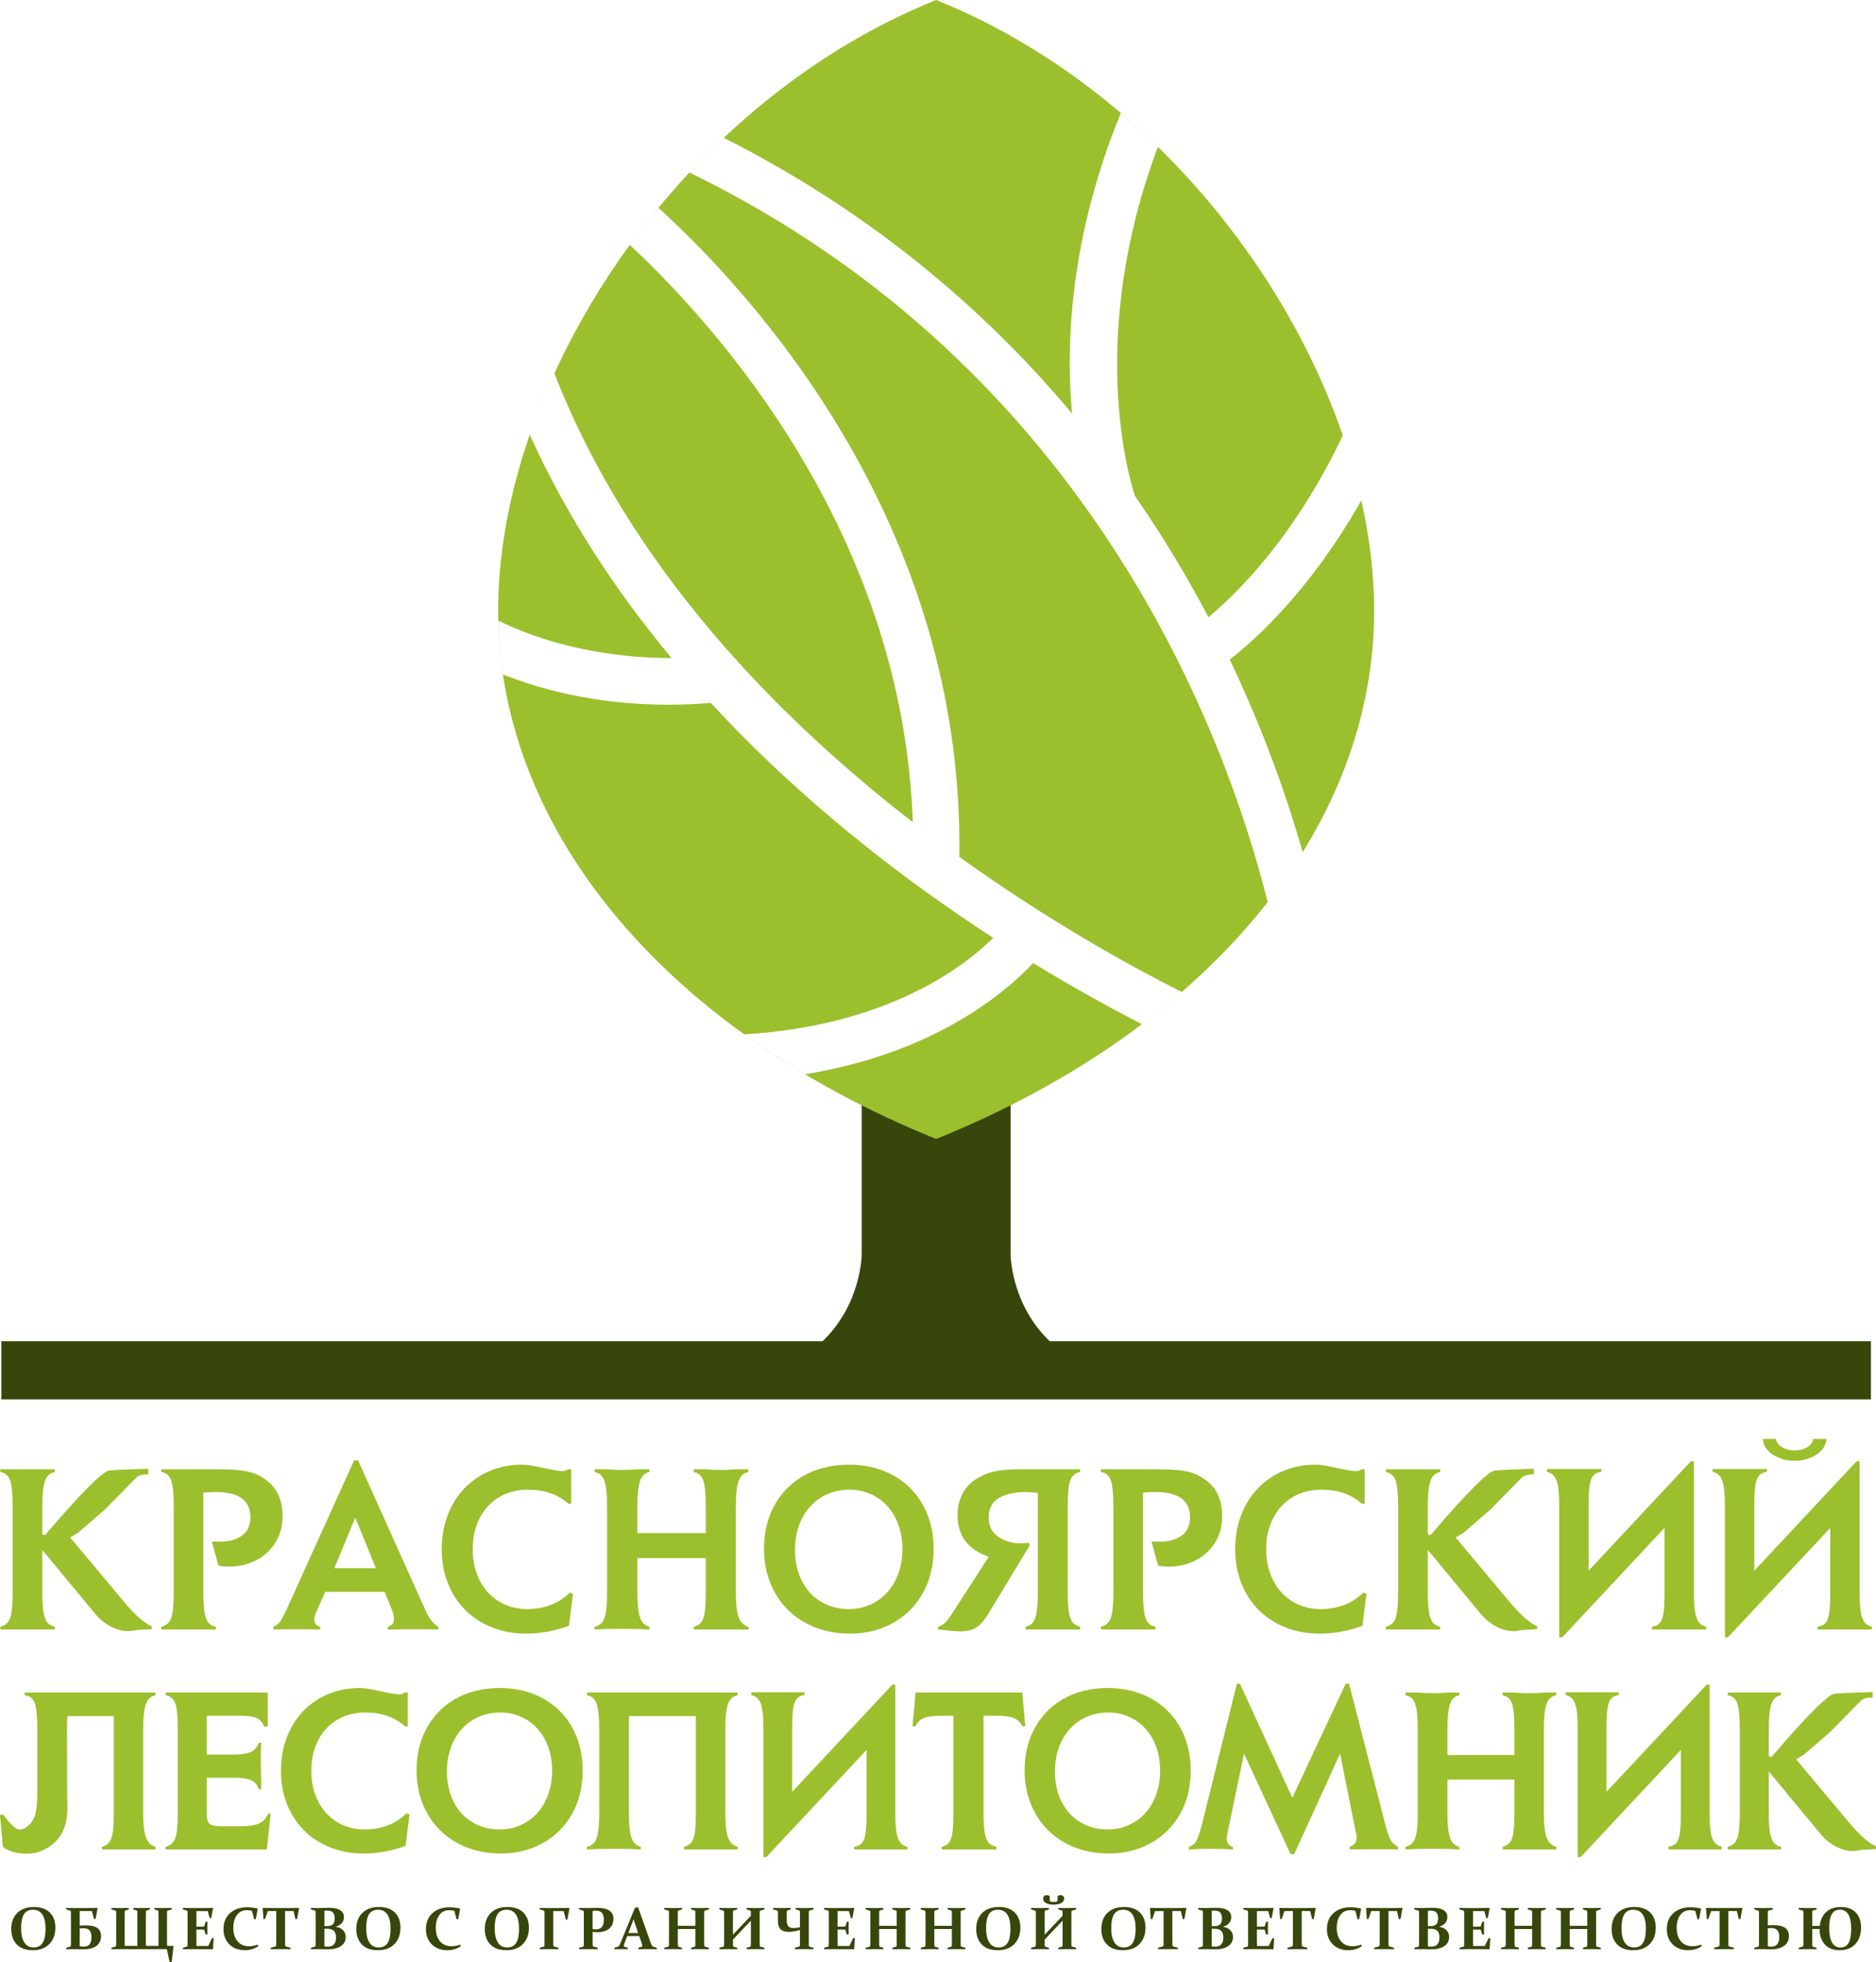 <?xml version="1.0" encoding="UTF-8"?>
<!DOCTYPE svg PUBLIC "-//W3C//DTD SVG 1.1//EN" "http://www.w3.org/Graphics/SVG/1.1/DTD/svg11.dtd">
<!-- Creator: CorelDRAW 2017 -->
<svg xmlns="http://www.w3.org/2000/svg" xml:space="preserve" version="1.1" id="logo" style="shape-rendering:geometricPrecision; text-rendering:geometricPrecision; image-rendering:optimizeQuality; fill-rule:evenodd; clip-rule:evenodd"
viewBox="0 0 6786.61 7096.56"
 xmlns:xlink="http://www.w3.org/1999/xlink">
 <defs>
  <style type="text/css">
   <![CDATA[
    .fil2 {fill:#37460A}
    .fil1 {fill:#37460A;fill-rule:nonzero}
    .fil0 {fill:#9CBF2D;fill-rule:nonzero}
   ]]>
  </style>
 </defs>
 <g id="Слой_x0020_1">
  <g id="_1289222912">
   <path class="fil0" d="M378.32 5460.83l-96.45 83.16 -28.09 16.6 206.45 246.6c35.43,39.98 64.91,64.89 88.72,74.58l0 10.25 -17.44 1.51 -36.39 1.65c-12.73,2.77 -23.25,4.16 -31.69,4.16 -20.48,0 -40.82,-5.12 -60.74,-15.51 -20.06,-10.23 -38.06,-24.2 -53.98,-41.77l-193.3 -233.58 -2.5 0.82 0 148.07c0,30.99 1.39,55.07 4.03,71.95 2.77,16.87 7.19,29.48 13.41,37.91 6.51,8.3 15.65,13.69 27.54,16.18l0 10.11 -196.64 0 0 -10.11c17.57,-3.87 29.34,-14.39 35.43,-31.69 6.09,-17.29 9.14,-48.7 9.14,-94.36l0 -307.2c0,-46.23 -3.05,-78.05 -9.14,-95.63 -6.09,-17.57 -17.86,-27.67 -35.43,-30.44l0 -10.11 196.64 0 0 10.11c-16.73,2.77 -28.36,13.14 -34.87,31.27 -6.78,17.86 -10.11,49.4 -10.11,94.8l0 99.77 10.11 2.07c131.6,-153.88 209.5,-231.79 233.58,-233.72 24.09,-2.08 70.58,-4.02 139.76,-5.95l0 20.35c-15.34,-1.12 -28.92,1.78 -40.54,8.85l-117.48 119.29zm-225.43 148.19l1.67 -1.93 -1.67 -2.06 0 4z"/>
   <path class="fil0" d="M735.67 5398.68l0 358.69c0,45.94 3.19,77.76 9.56,95.62 6.35,17.85 18.12,27.94 35.42,30.43l0 10.11 -197.05 0 0 -10.11c17.57,-3.87 29.48,-14.39 35.7,-31.69 6.23,-17.29 9.28,-48.84 9.28,-94.5l0 -307.34c0,-46.21 -3.05,-78.19 -9.28,-95.75 -6.22,-17.57 -18.13,-27.68 -35.7,-30.45l0 -9.7 195.39 0c31.82,0 58.11,0.84 79.02,2.64 20.75,1.8 38.61,4.99 53.28,9.55 14.67,4.58 28.37,11.2 41.1,19.92 46.49,28.39 69.74,74.32 69.74,137.83 0,36.54 -8.86,68.65 -26.57,96.31 -17.72,27.68 -41.1,48.98 -70.43,63.65 -29.34,14.81 -60.89,22.15 -94.66,22.15 -15.07,0 -28.51,-1.11 -40.13,-3.33l-23.95 -87.17c1.39,0 2.78,0 4.03,0 1.39,0 3.74,0 6.92,0 7.04,0 12.04,0 15.07,0 2.65,0 5.41,0 8.04,0 29.2,0 54.1,-7.2 74.58,-21.45 20.62,-14.67 30.87,-36.8 30.87,-66.56 0,-60.88 -42.07,-91.33 -126.07,-91.33 -13.97,0 -28.78,0.83 -44.15,2.48z"/>
   <path class="fil0" d="M1391.38 5757.37l-214.88 0 -31.15 70.56c-5.39,11.08 -8.16,21.03 -8.16,29.89 0,14.12 6.92,22.55 20.76,25.6l0.41 10.11c-22.68,-0.56 -52.99,-0.84 -90.91,-0.84 -39.99,0 -66,0.28 -78.18,0.84l0 -10.11c10.23,-4.28 18.14,-10.23 23.53,-17.69 5.39,-7.34 14.11,-23.95 26.29,-49.56l242.02 -534.55 14.25 0 243.27 541.33c14.53,32.24 30.18,52.3 47.05,60.47l0 10.11c-11.62,-0.56 -36.68,-0.84 -75.15,-0.84 -23.39,0 -41.22,0 -53.41,0 -12.17,0.56 -23.25,0.84 -33.22,0.84 -10.09,0 -16.87,0 -20.76,0l0 -10.11c14.95,-3.87 22.29,-13.56 22.29,-29.2 0,-6.21 -2.08,-16.04 -6.51,-29.6l-27.54 -67.25zm-31.54 -85.52l-74.58 -182.81 -75.85 182.81 150.43 0z"/>
   <path class="fil0" d="M2066.36 5314l0 124.96 -9.68 0c-20.62,-17.84 -42.62,-30.85 -66.29,-38.88 -23.67,-8.16 -50.91,-12.17 -81.64,-12.17 -38.48,0 -72.78,8.99 -103.09,26.98 -30.16,18 -53.69,43.31 -70.42,75.97 -16.75,32.66 -25.2,70.02 -25.2,111.93 0,31.84 4.84,61.18 14.39,87.73 9.56,26.57 23.26,49.54 40.69,68.65 17.57,19.23 38.47,34.18 62.68,44.7 24.23,10.51 50.66,15.77 79.3,15.77 61.86,0 113.32,-19.79 154.43,-59.22l11.34 3.31 -14.53 116.39c-51.07,18.95 -102.95,28.36 -155.26,28.36 -44.7,0 -85.8,-7.47 -123.29,-22.54 -37.64,-14.95 -69.89,-35.98 -97.01,-63.11 -26.97,-27.24 -47.86,-59.49 -62.67,-97.14 -14.81,-37.49 -22.15,-78.46 -22.15,-122.74 0,-44.01 7.06,-84.69 21.18,-121.9 13.97,-37.36 34.19,-69.74 60.2,-97.28 26.15,-27.53 57.14,-48.85 92.71,-63.8 35.7,-15.08 74.58,-22.54 116.79,-22.54 13.83,0 29.75,1.92 47.88,5.81 34.59,7.46 57.83,12.17 69.88,14.25 12.03,2.07 20.34,3.05 24.9,3.05l6.5 0c6.23,0 11.76,-2.21 16.6,-6.51l11.76 0z"/>
   <path class="fil0" d="M2553.19 5635.31l-247.41 0 0 122.06c0,29.2 1.37,52.44 4.02,69.74 2.77,17.29 7.32,30.3 13.56,39.29 6.37,8.86 15.09,14.53 26.15,17.02l0 10.11c-28.09,-1.65 -61.02,-2.49 -98.8,-2.49 -38.89,0 -72.1,0.84 -99.64,2.49l0 -10.11c11.34,-2.21 20.34,-7.32 26.99,-15.63 6.62,-8.16 11.34,-21.03 13.97,-38.33 2.77,-17.29 4.14,-41.24 4.14,-72.09l0 -307.2c0,-45.68 -3.31,-77.36 -9.95,-95.22 -6.64,-17.85 -18.41,-28.09 -35.43,-30.85l0 -10.11 45.38 0c18.97,1.67 37.51,2.49 55.63,2.49 18.42,0 36.4,-0.82 53.98,-2.49l43.73 0 0 10.11c-16.46,2.77 -27.83,13.42 -34.18,32.24 -6.36,18.68 -9.55,49.96 -9.55,93.69l0 94.78 247.41 0 0 -94.78c0,-45.81 -2.91,-77.64 -8.85,-95.08 -6.23,-17.85 -17.86,-28.09 -34.88,-30.85l0 -10.11 43.73 0c19.11,1.67 37.64,2.49 55.49,2.49 18.28,0 36.68,-0.82 54.94,-2.49l43.74 0 0 10.11c-16.75,2.77 -28.52,13.42 -35.28,32.1 -6.79,18.54 -10.11,49.96 -10.11,93.97l0 307.2c0,43.17 3.46,74.02 10.37,92.57 6.92,18.55 18.69,29.61 35.42,33.48l0 10.11 -198.01 0 0 -10.11c11.62,-2.49 20.62,-7.89 26.99,-16.18 6.36,-8.44 10.64,-21.18 13.14,-38.2 2.22,-17.29 3.32,-41.24 3.32,-71.67l0 -122.06z"/>
   <path class="fil0" d="M3071.52 5297.4c45.1,0 86.48,7.32 124.12,22.13 37.63,14.67 70.02,35.56 97.01,62.55 27.12,26.98 48.02,59.23 62.68,96.58 14.81,37.5 22.13,78.6 22.13,123.44 0,44.28 -7.2,85.24 -21.45,122.73 -14.95,37.64 -35.82,70.16 -62.95,97.69 -26.98,27.26 -59.23,48.44 -96.31,63.39 -37.21,15.07 -77.91,22.54 -122.04,22.54 -45.12,0 -86.91,-7.47 -125.11,-22.26 -38.34,-14.81 -71.25,-36.12 -99.08,-63.67 -27.66,-27.53 -49.12,-60.05 -64.07,-97.69 -15.09,-37.49 -22.55,-78.46 -22.55,-122.73 0,-45.4 7.32,-86.64 21.85,-123.71 14.67,-37.22 35.71,-69.47 63.11,-96.73 27.52,-27.26 60.05,-48.15 97.68,-62.81 37.77,-14.27 79.44,-21.45 124.97,-21.45zm1.37 90.5c-37.91,0 -71.8,9.13 -101.84,27.54 -30.03,18.39 -53.42,44.26 -70.16,77.34 -16.59,33.08 -24.9,70.71 -24.9,112.64 0,42.19 8.17,79.42 24.63,111.94 16.33,32.51 39.31,57.57 68.92,75.41 29.74,17.86 63.38,26.85 101.01,26.85 27.8,0 53.56,-5.26 77.08,-15.77 23.79,-10.39 44.41,-25.19 61.84,-44.42 17.57,-19.39 31,-42.35 40.7,-69.07 9.53,-26.69 14.39,-55.75 14.39,-87.45 0,-31.68 -4.72,-60.6 -13.99,-86.75 -9.4,-26.29 -22.69,-48.99 -39.85,-68.22 -17.15,-19.23 -37.63,-34.04 -61.3,-44.41 -23.67,-10.39 -49.12,-15.64 -76.53,-15.64z"/>
   <path class="fil0" d="M3754.48 5399.52c-20.07,-2.21 -35.57,-3.19 -46.63,-3.19 -36.82,0 -67.81,6.92 -93.12,21.03 -25.34,13.98 -37.91,37.5 -37.91,70.72 0,31.26 11.62,54.65 34.73,70.3 23.11,15.76 50.09,23.52 81.22,23.52 9.69,0 19.23,-0.83 28.37,-2.5l4.02 9.84 -148.33 245.05c-15.65,25.88 -30.87,43.32 -45.4,52.31 -14.67,8.99 -34.32,13.57 -59.23,13.57 -13.28,0 -39.3,-2.22 -78.18,-6.64l0 -10.11c9.69,-2.77 18,-7.46 24.92,-14.25 6.9,-6.77 16.04,-18.82 27.38,-36.39l130.51 -202.31c-75.3,-25.87 -112.93,-76.24 -112.93,-151.1 0,-30.59 7.06,-57.85 21.04,-82.06 14.11,-24.22 34.17,-42.76 60.46,-55.77 18.14,-10.24 38.06,-17.43 59.93,-21.45 21.99,-4 51.47,-6.09 88.42,-6.09l213.64 0 0 10.11c-17.57,2.77 -29.46,12.87 -35.69,30.44 -6.22,17.57 -9.27,49.4 -9.27,95.63l0 307.2c0,45.66 3.05,77.06 9.27,94.36 6.23,17.3 18.12,27.83 35.69,31.69l0 10.11 -197.18 0 0 -10.11c11.9,-2.49 20.9,-7.89 27.12,-16.18 6.21,-8.31 10.51,-21.04 13.01,-38.06 2.77,-17.29 4.16,-41.1 4.16,-71.55l0 -358.11z"/>
   <path class="fil0" d="M4134.89 5398.68l0 358.69c0,45.94 3.19,77.76 9.56,95.62 6.35,17.85 18.12,27.94 35.42,30.43l0 10.11 -197.05 0 0 -10.11c17.57,-3.87 29.48,-14.39 35.7,-31.69 6.23,-17.29 9.28,-48.84 9.28,-94.5l0 -307.34c0,-46.21 -3.05,-78.19 -9.28,-95.75 -6.22,-17.57 -18.13,-27.68 -35.7,-30.45l0 -9.7 195.39 0c31.82,0 58.11,0.84 79.02,2.64 20.75,1.8 38.61,4.99 53.28,9.55 14.67,4.58 28.37,11.2 41.1,19.92 46.49,28.39 69.74,74.32 69.74,137.83 0,36.54 -8.86,68.65 -26.57,96.31 -17.72,27.68 -41.1,48.98 -70.44,63.65 -29.33,14.81 -60.88,22.15 -94.65,22.15 -15.07,0 -28.51,-1.11 -40.13,-3.33l-23.95 -87.17c1.39,0 2.78,0 4.03,0 1.39,0 3.74,0 6.92,0 7.04,0 12.03,0 15.07,0 2.65,0 5.41,0 8.04,0 29.2,0 54.1,-7.2 74.58,-21.45 20.62,-14.67 30.87,-36.8 30.87,-66.56 0,-60.88 -42.07,-91.33 -126.07,-91.33 -13.97,0 -28.78,0.83 -44.15,2.48z"/>
   <path class="fil0" d="M4936.82 5314l0 124.96 -9.68 0c-20.62,-17.84 -42.62,-30.85 -66.29,-38.88 -23.67,-8.16 -50.91,-12.17 -81.64,-12.17 -38.48,0 -72.78,8.99 -103.09,26.98 -30.16,18 -53.69,43.31 -70.42,75.97 -16.75,32.66 -25.2,70.02 -25.2,111.93 0,31.84 4.84,61.18 14.39,87.73 9.56,26.57 23.26,49.54 40.69,68.65 17.57,19.23 38.47,34.18 62.68,44.7 24.23,10.51 50.66,15.77 79.3,15.77 61.86,0 113.32,-19.79 154.43,-59.22l11.34 3.31 -14.53 116.39c-51.07,18.95 -102.95,28.36 -155.26,28.36 -44.7,0 -85.8,-7.47 -123.3,-22.54 -37.63,-14.95 -69.88,-35.98 -97,-63.11 -26.97,-27.24 -47.86,-59.49 -62.67,-97.14 -14.81,-37.49 -22.15,-78.46 -22.15,-122.74 0,-44.01 7.06,-84.69 21.18,-121.9 13.97,-37.36 34.19,-69.74 60.2,-97.28 26.15,-27.53 57.14,-48.85 92.71,-63.8 35.7,-15.08 74.58,-22.54 116.79,-22.54 13.83,0 29.75,1.92 47.88,5.81 34.59,7.46 57.83,12.17 69.88,14.25 12.03,2.07 20.34,3.05 24.9,3.05l6.5 0c6.23,0 11.76,-2.21 16.6,-6.51l11.76 0z"/>
   <path class="fil0" d="M5390.48 5460.83l-96.45 83.16 -28.09 16.6 206.46 246.6c35.42,39.98 64.9,64.89 88.71,74.58l0 10.25 -17.43 1.51 -36.4 1.65c-12.73,2.77 -23.25,4.16 -31.69,4.16 -20.48,0 -40.82,-5.12 -60.74,-15.51 -20.06,-10.23 -38.06,-24.2 -53.98,-41.77l-193.29 -233.58 -2.51 0.82 0 148.07c0,30.99 1.39,55.07 4.03,71.95 2.77,16.87 7.2,29.48 13.42,37.91 6.5,8.3 15.64,13.69 27.54,16.18l0 10.11 -196.64 0 0 -10.11c17.56,-3.87 29.33,-14.39 35.42,-31.69 6.09,-17.29 9.14,-48.7 9.14,-94.36l0 -307.2c0,-46.23 -3.05,-78.05 -9.14,-95.63 -6.09,-17.57 -17.86,-27.67 -35.42,-30.44l0 -10.11 196.64 0 0 10.11c-16.74,2.77 -28.37,13.14 -34.88,31.27 -6.78,17.86 -10.11,49.4 -10.11,94.8l0 99.77 10.11 2.07c131.6,-153.88 209.5,-231.79 233.58,-233.72 24.09,-2.08 70.58,-4.02 139.76,-5.95l0 20.35c-15.34,-1.12 -28.92,1.78 -40.54,8.85l-117.48 119.29zm-225.43 148.19l1.67 -1.93 -1.67 -2.06 0 4z"/>
   <path class="fil0" d="M5640.62 5921.75l0 -472.41c0,-30.98 -1.39,-55.07 -4.02,-72.08 -2.77,-17.03 -7.34,-29.62 -13.84,-37.77 -6.23,-8.32 -15.09,-13.72 -26.71,-16.2l0 -10.09 196.63 0 0 10.09c-13.01,1.65 -22.69,6.37 -29.2,14.25 -6.49,7.77 -10.93,20.2 -13.14,37.22 -2.35,17.03 -3.47,41.93 -3.47,74.59l0 231.52 370.17 -395.91 10.92 0 0 472.43c0,30.99 1.38,55.07 4.01,72.09 2.77,17.01 7.34,29.61 13.85,37.77 6.23,8.3 15.09,13.69 26.71,16.18l0 10.11 -196.64 0 0 -10.11c13,-1.65 22.68,-6.35 29.2,-14.25 6.5,-7.75 10.78,-20.21 13.14,-37.22 2.36,-17.01 3.46,-41.93 3.46,-74.58l0 -231.51 -370.15 395.88 -10.92 0z"/>
   <path class="fil0" d="M6492.11 5283.28c-15.63,0 -30.44,-2.08 -44.15,-6.22 -13.84,-4.3 -25.87,-9.83 -36.1,-16.88 -10.25,-6.92 -18.56,-15.22 -24.78,-24.78 -6.23,-9.69 -9.42,-19.92 -9.68,-30.99l47.45 0c0.69,5.95 3.05,11.35 6.78,16.46 3.88,5.12 8.72,9.56 14.67,13.16 5.95,3.59 12.88,6.49 20.62,8.72 7.89,2.07 16.32,3.19 25.18,3.19 8.86,0 17.29,-1.11 25.19,-3.19 7.75,-2.22 14.67,-5.13 20.62,-8.72 5.95,-3.6 10.79,-8.04 14.53,-13.16 3.87,-5.11 6.09,-10.51 6.91,-16.46l47.88 0c-0.56,11.07 -3.89,21.3 -9.97,30.99 -6.09,9.56 -14.26,17.86 -24.77,24.78 -10.38,7.05 -22.42,12.58 -36.26,16.88 -13.69,4.14 -28.5,6.22 -44.14,6.22zm-252.11 638.46l0 -472.41c0,-30.98 -1.39,-55.07 -4.03,-72.08 -2.77,-17.03 -7.33,-29.62 -13.83,-37.77 -6.23,-8.32 -15.09,-13.72 -26.71,-16.2l0 -10.09 196.62 0 0 10.09c-13,1.65 -22.68,6.37 -29.2,14.25 -6.48,7.77 -10.92,20.2 -13.14,37.22 -2.34,17.03 -3.46,41.93 -3.46,74.73l0 231.51 370.17 -396.04 10.92 0 0 472.43c0,30.99 1.37,55.07 4.01,72.09 2.77,17.01 7.33,29.61 13.85,37.77 6.23,8.3 15.09,13.69 26.71,16.18l0 10.11 -196.64 0 0 -10.11c13,-1.65 22.68,-6.35 29.19,-14.25 6.51,-7.75 10.79,-20.21 13.15,-37.22 2.36,-17.01 3.46,-41.93 3.46,-74.58l0 -231.23 -370.15 395.6 -10.92 0z"/>
   <path class="fil0" d="M10.3 6679.65l-10.3 -115.47 10.3 -1.61c28.32,36.45 48.38,54.74 60.29,54.74 11.94,0 23.86,-5.96 35.64,-17.89 11.79,-11.78 19.52,-26.97 23.18,-45.26 3.66,-18.17 5.55,-39.31 5.55,-63l0 -235.93c0,-46.89 -3.12,-78.88 -9.35,-95.82 -6.22,-17.07 -18.43,-26.42 -36.71,-27.92l0 -10.02 473.88 0 0 9.88c-16.39,2.72 -27.91,13.16 -34.7,31.44 -6.76,18.17 -10.16,48.93 -10.16,92.01l0 300.85c0,42.26 3.4,72.48 10.16,90.65 6.79,18.15 18.31,28.99 34.7,32.78l0 9.9 -193.9 0 0 -9.9c11.37,-2.43 20.18,-7.72 26.41,-15.85 6.23,-8.27 10.44,-20.59 12.88,-37.25 2.17,-16.95 3.26,-40.39 3.26,-70.21l0 -348.95 -167.5 0c-1.07,13.56 -1.61,29.69 -1.61,48.4l0.8 239.84c0.54,19.38 0.81,33.76 0.81,43.24 0,54.34 -14.91,95.53 -44.58,123.71 -29.68,28.19 -63.56,42.28 -101.49,42.28 -37.96,0 -67.22,-8.27 -87.54,-24.66z"/>
   <path class="fil0" d="M748.03 6345.88l96.07 0c28.61,0 49.61,-3.11 63.16,-9.36 13.42,-6.23 23.16,-17.2 28.99,-33.2l8.68 0c-1.09,15.45 -1.63,39.17 -1.63,71.15 1.08,43.36 1.63,75.62 1.63,96.88l-9.08 -0.4c-4.75,-15.45 -13.84,-26.15 -27.24,-32.24 -13.42,-6.11 -34.29,-9.08 -62.87,-9.08l-97.7 0 0 129.28c0,13.96 1.62,24.12 4.74,30.49 2.99,6.09 8.54,10.3 16.94,12.45 8.27,2.31 21.68,3.4 40.25,3.4l56.77 0c31.44,0 55.02,-3.4 70.47,-10.3 15.46,-6.91 26.42,-18.97 32.78,-36.18l9.09 1.62 -13.82 128.6 -366.15 0 0 -9.9c17.21,-3.8 28.87,-14.08 34.96,-31.03 6.09,-16.92 9.08,-47.68 9.08,-92.4l0 -300.85c0,-45.79 -2.99,-77.1 -9.08,-94.05 -6.09,-16.93 -17.75,-26.69 -34.96,-29.41l0 -9.88 369.27 0 0.4 123.45 -13.54 0c-5.83,-15.85 -15.06,-26.43 -27.79,-31.72 -12.74,-5.27 -35.09,-7.99 -67.07,-7.99l-112.34 0 0 140.66z"/>
   <path class="fil0" d="M1475.07 6121.47l0 122.35 -9.49 0c-20.2,-17.46 -41.74,-30.2 -64.92,-38.07 -23.16,-8.01 -49.87,-11.92 -79.95,-11.92 -37.67,0 -71.28,8.81 -100.96,26.41 -29.53,17.63 -52.56,42.42 -68.98,74.41 -16.39,31.98 -24.66,68.58 -24.66,109.62 0,31.18 4.75,59.91 14.1,85.93 9.35,26.01 22.75,48.51 39.85,67.21 17.2,18.83 37.66,33.46 61.38,43.76 23.71,10.3 49.6,15.45 77.64,15.45 60.57,0 110.98,-19.36 151.23,-57.99l11.11 3.26 -14.23 113.98c-49.99,18.57 -100.82,27.76 -152.04,27.76 -43.77,0 -84.02,-7.3 -120.75,-22.07 -36.85,-14.64 -68.43,-35.24 -94.99,-61.81 -26.42,-26.69 -46.89,-58.27 -61.38,-95.13 -14.51,-36.71 -21.68,-76.83 -21.68,-120.2 0,-43.09 6.91,-82.92 20.72,-119.38 13.7,-36.59 33.49,-68.3 58.96,-95.27 25.61,-26.97 55.96,-47.83 90.79,-62.46 34.96,-14.78 73.04,-22.1 114.38,-22.1 13.56,0 29.13,1.89 46.89,5.69 33.88,7.32 56.63,11.93 68.44,13.97 11.77,2.02 19.9,2.98 24.38,2.98l6.36 0c6.11,0 11.52,-2.17 16.27,-6.36l11.52 0z"/>
   <path class="fil0" d="M1808.32 6105.2c44.18,0 84.69,7.18 121.56,21.68 36.85,14.37 68.56,34.84 94.99,61.26 26.57,26.42 47.01,57.99 61.39,94.59 14.49,36.72 21.67,76.96 21.67,120.87 0,43.38 -7.04,83.49 -21,120.2 -14.63,36.87 -35.09,68.72 -61.66,95.68 -26.41,26.69 -57.99,47.43 -94.31,62.07 -36.46,14.77 -76.3,22.07 -119.53,22.07 -44.18,0 -85.11,-7.3 -122.49,-21.81 -37.55,-14.5 -69.8,-35.36 -97.04,-62.33 -27.09,-26.96 -48.1,-58.81 -62.73,-95.68 -14.77,-36.71 -22.09,-76.82 -22.09,-120.2 0,-44.45 7.18,-84.83 21.42,-121.14 14.35,-36.46 34.95,-68.03 61.78,-94.73 26.97,-26.69 58.82,-47.15 95.67,-61.53 36.99,-13.96 77.79,-21 122.37,-21zm1.36 88.64c-37.13,0 -70.34,8.95 -99.74,26.95 -29.41,18.03 -52.3,43.38 -68.72,75.76 -16.25,32.38 -24.4,69.26 -24.4,110.3 0,41.34 8.01,77.8 24.14,109.65 15.99,31.83 38.47,56.37 67.47,73.85 29.13,17.48 62.07,26.28 98.93,26.28 27.24,0 52.44,-5.15 75.48,-15.45 23.32,-10.16 43.5,-24.65 60.57,-43.5 17.22,-18.97 30.36,-41.46 39.85,-67.61 9.36,-26.15 14.09,-54.61 14.09,-85.65 0,-31.02 -4.61,-59.35 -13.68,-84.96 -9.22,-25.76 -22.23,-47.97 -39.03,-66.8 -16.8,-18.85 -36.87,-33.34 -60.05,-43.51 -23.16,-10.16 -48.1,-15.31 -74.92,-15.31z"/>
   <path class="fil0" d="M2517.39 6206.83l-242.3 0 0 348.95c0,28.61 1.35,51.22 3.93,68.17 2.72,16.92 7.18,29.8 13.28,38.49 6.23,8.67 14.78,14.22 25.62,16.65l0 9.9c-27.51,-1.62 -59.76,-2.43 -96.77,-2.43 -38.07,0 -70.59,0.81 -97.56,2.43l0 -9.9c11.12,-2.16 19.93,-7.17 26.43,-15.31 6.51,-7.99 11.1,-20.59 13.68,-37.53 2.72,-16.93 4.08,-40.39 4.08,-70.59l0 -300.85c0,-44.72 -3.26,-75.74 -9.77,-93.22 -6.5,-17.49 -18.03,-27.51 -34.69,-30.23l0 -9.88 44.46 0 457.75 0 42.82 0 0 9.88c-16.41,2.72 -27.93,13.16 -34.56,31.44 -6.64,18.17 -9.9,48.93 -9.9,92.01l0 300.85c0,42.26 3.4,72.48 10.16,90.65 6.79,18.15 18.31,28.99 34.7,32.78l0 9.9 -193.9 0 0 -9.9c11.37,-2.43 20.18,-7.72 26.41,-15.85 6.22,-8.27 10.44,-20.59 12.88,-37.25 2.17,-16.95 3.26,-40.39 3.26,-70.21l0 -348.95z"/>
   <path class="fil0" d="M2761.66 6716.64l0 -462.63c0,-30.36 -1.35,-53.94 -3.93,-70.61 -2.72,-16.66 -7.18,-29.01 -13.56,-36.99 -6.09,-8.13 -14.77,-13.42 -26.15,-15.85l0 -9.9 192.57 0 0 9.9c-12.75,1.62 -22.22,6.23 -28.6,13.96 -6.36,7.58 -10.7,19.79 -12.88,36.45 -2.29,16.67 -3.39,41.06 -3.39,73.04l0 226.71 362.5 -387.71 10.7 0 0 462.65c0,30.34 1.35,53.92 3.93,70.59 2.72,16.66 7.18,29.01 13.56,36.99 6.09,8.14 14.77,13.42 26.15,15.85l0 9.9 -192.57 0 0 -9.9c12.75,-1.62 22.24,-6.23 28.61,-13.96 6.37,-7.58 10.56,-19.78 12.87,-36.45 2.31,-16.67 3.39,-41.05 3.39,-73.02l0 -226.73 -362.5 387.71 -10.7 0z"/>
   <path class="fil0" d="M3557.92 6555.92c0,30.36 1.34,53.8 3.92,70.47 2.72,16.66 7.32,29.01 13.7,36.99 6.5,8.13 16.13,13.28 28.87,15.71l0 9.9 -197.58 0 0 -9.9c11.92,-2.43 20.86,-7.58 26.83,-15.44 5.96,-8 9.9,-20.06 12.05,-36.45 2.17,-16.4 3.26,-40.12 3.26,-71.28l0 -350.7 -40.92 0c-29.27,0 -51.23,2.84 -65.72,8.53 -14.38,5.7 -24.4,15.59 -29.95,29.55l-11.52 0 11.52 -121.82 385.65 0 11.12 121.82 -11.12 0c-6.62,-14.22 -16.92,-24.26 -30.88,-29.81 -14.1,-5.55 -35.51,-8.27 -64.38,-8.27l-44.85 0 0 350.7z"/>
   <path class="fil0" d="M4007.87 6105.2c44.19,0 84.69,7.18 121.56,21.68 36.85,14.37 68.56,34.84 94.99,61.26 26.57,26.42 47.01,57.99 61.39,94.59 14.49,36.72 21.67,76.96 21.67,120.87 0,43.38 -7.04,83.49 -21,120.2 -14.63,36.87 -35.09,68.72 -61.66,95.68 -26.41,26.69 -57.99,47.43 -94.31,62.07 -36.45,14.77 -76.3,22.07 -119.53,22.07 -44.18,0 -85.1,-7.3 -122.49,-21.81 -37.55,-14.5 -69.8,-35.36 -97.04,-62.33 -27.09,-26.96 -48.1,-58.81 -62.72,-95.68 -14.78,-36.71 -22.1,-76.82 -22.1,-120.2 0,-44.45 7.18,-84.83 21.42,-121.14 14.36,-36.46 34.96,-68.03 61.78,-94.73 26.97,-26.69 58.82,-47.15 95.67,-61.53 36.99,-13.96 77.79,-21 122.37,-21zm1.36 88.64c-37.13,0 -70.33,8.95 -99.74,26.95 -29.41,18.03 -52.3,43.38 -68.72,75.76 -16.25,32.38 -24.4,69.26 -24.4,110.3 0,41.34 8.01,77.8 24.14,109.65 15.99,31.83 38.48,56.37 67.48,73.85 29.13,17.48 62.06,26.28 98.92,26.28 27.24,0 52.44,-5.15 75.48,-15.45 23.32,-10.16 43.51,-24.65 60.57,-43.5 17.22,-18.97 30.37,-41.46 39.85,-67.61 9.36,-26.15 14.1,-54.61 14.1,-85.65 0,-31.02 -4.62,-59.35 -13.68,-84.96 -9.23,-25.76 -22.24,-47.97 -39.04,-66.8 -16.8,-18.85 -36.86,-33.34 -60.04,-43.51 -23.17,-10.16 -48.1,-15.31 -74.93,-15.31z"/>
   <path class="fil0" d="M4867.98 6089.75l12.31 0 132.68 514.82c6.36,23.58 12.33,40.39 18.03,50.41 5.69,10.04 14.49,18.17 26.41,24.26l0 9.9c-6.09,-0.28 -16.93,-0.54 -32.52,-0.82 -15.71,0 -36.03,0 -61.24,0 -40.93,0 -68.03,0.28 -80.9,0.82l0 -9.9c16.93,-5.01 25.34,-17.21 25.34,-36.58l-60.31 -300.16 -166 363.57 -13.02 0 -168.43 -363.57 -57.45 275.9c-3.54,15.73 -5.15,26.17 -5.15,31.44 0,15.59 7.3,25.35 22.21,29.41l0 9.9c-23.32,-1.63 -49.87,-2.43 -79.41,-2.43 -30.77,0 -57.18,0.8 -79.42,2.43l0 -9.9c8.68,-3.26 15.33,-6.91 19.8,-11.1 4.47,-4.48 8.67,-11.94 12.59,-22.1 3.8,-10.16 8.67,-26.29 14.78,-48.23l126.29 -508.05 11.11 0 189.44 412.37 192.84 -412.37z"/>
   <path class="fil0" d="M5478.52 6436.13l-242.3 0 0 119.53c0,28.59 1.36,51.34 3.94,68.3 2.71,16.92 7.18,29.66 13.28,38.49 6.22,8.67 14.77,14.22 25.61,16.65l0 9.9c-27.51,-1.62 -59.76,-2.43 -96.76,-2.43 -38.08,0 -70.6,0.81 -97.56,2.43l0 -9.9c11.11,-2.16 19.92,-7.17 26.43,-15.31 6.5,-7.99 11.1,-20.59 13.68,-37.53 2.71,-16.93 4.07,-40.39 4.07,-70.59l0 -300.85c0,-44.72 -3.26,-75.74 -9.76,-93.22 -6.51,-17.49 -18.03,-27.51 -34.7,-30.23l0 -9.88 44.46 0c18.57,1.61 36.71,2.43 54.48,2.43 18.03,0 35.64,-0.82 52.84,-2.43l42.82 0 0 9.88c-16.13,2.72 -27.23,13.16 -33.48,31.58 -6.23,18.29 -9.35,48.92 -9.35,91.73l0 92.83 242.3 0 0 -92.83c0,-44.84 -2.86,-76.02 -8.67,-93.08 -6.1,-17.49 -17.48,-27.51 -34.16,-30.23l0 -9.88 42.82 0c18.71,1.61 36.85,2.43 54.34,2.43 17.89,0 35.91,-0.82 53.81,-2.43l42.81 0 0 9.88c-16.4,2.72 -27.93,13.16 -34.55,31.44 -6.65,18.17 -9.91,48.93 -9.91,92.01l0 300.85c0,42.26 3.4,72.48 10.17,90.65 6.78,18.15 18.3,28.99 34.69,32.78l0 9.9 -193.9 0 0 -9.9c11.38,-2.43 20.18,-7.72 26.41,-15.85 6.23,-8.27 10.44,-20.72 12.88,-37.39 2.17,-16.95 3.26,-40.39 3.26,-70.19l0 -119.53z"/>
   <path class="fil0" d="M5707.45 6716.64l0 -462.63c0,-30.36 -1.36,-53.94 -3.94,-70.61 -2.71,-16.66 -7.18,-29.01 -13.55,-36.99 -6.09,-8.13 -14.78,-13.42 -26.15,-15.85l0 -9.9 192.56 0 0 9.9c-12.74,1.62 -22.21,6.23 -28.59,13.96 -6.37,7.58 -10.7,19.79 -12.88,36.45 -2.29,16.67 -3.4,41.06 -3.4,73.04l0 226.71 362.5 -387.71 10.7 0 0 462.65c0,30.34 1.36,53.92 3.94,70.59 2.72,16.66 7.18,29.01 13.56,36.99 6.08,8.14 14.77,13.42 26.15,15.85l0 9.9 -192.57 0 0 -9.9c12.74,-1.62 22.23,-6.23 28.61,-13.96 6.37,-7.58 10.56,-19.78 12.86,-36.45 2.31,-16.67 3.4,-41.05 3.4,-73.02l0 -226.73 -362.5 387.71 -10.7 0z"/>
   <path class="fil0" d="M6619.52 6265.25l-94.45 81.45 -27.51 16.25 202.19 241.48c34.7,39.17 63.55,63.57 86.86,73.04l0 10.03 -17.06 1.49 -35.66 1.61c-12.45,2.72 -22.75,4.08 -31.02,4.08 -20.06,0 -39.99,-5.01 -59.49,-15.18 -19.65,-10.02 -37.27,-23.71 -52.84,-40.92l-189.31 -228.74 -2.43 0.8 0 145.02c0,30.34 1.35,53.92 3.93,70.45 2.7,16.54 7.05,28.87 13.14,37.13 6.37,8.14 15.31,13.42 26.97,15.85l0 9.9 -192.57 0 0 -9.9c17.21,-3.8 28.73,-14.08 34.7,-31.03 5.95,-16.92 8.95,-47.68 8.95,-92.4l0 -300.85c0,-45.26 -3,-76.42 -8.95,-93.63 -5.97,-17.21 -17.48,-27.11 -34.7,-29.83l0 -9.88 192.57 0 0 9.88c-16.41,2.72 -27.78,12.88 -34.16,30.63 -6.63,17.48 -9.88,48.39 -9.88,92.82l0 97.7 9.88 2.03c128.88,-150.68 205.17,-226.98 228.74,-228.88 23.58,-2.03 69.12,-3.93 136.87,-5.82l0 19.92c-15.03,-1.08 -28.31,1.75 -39.71,8.69l-115.05 116.8zm-220.74 145.14l1.61 -1.89 -1.61 -2.04 0 3.94z"/>
   <g>
    <path class="fil1" d="M76.44 6973.35c0,22.67 3.85,40.07 11.5,52.08 7.68,12 18.91,18.04 33.76,18.04 14.63,0 25.44,-5.48 32.44,-16.4 7.01,-10.93 10.5,-28.11 10.5,-51.5 0,-22 -3.71,-38.88 -11.07,-50.71 -7.41,-11.79 -18.85,-17.72 -34.31,-17.72 -14.99,0 -25.88,5.48 -32.66,16.44 -6.78,10.96 -10.16,27.54 -10.16,49.77zm123.9 -1.46c0,24.54 -7.22,44.29 -21.69,59.2 -14.48,14.93 -34.63,22.39 -60.44,22.39 -24.71,0 -43.81,-6.89 -57.26,-20.69 -13.47,-13.78 -20.22,-32.43 -20.22,-55.99 0,-24.54 7.26,-43.96 21.8,-58.23 14.57,-14.3 34.67,-21.45 60.37,-21.45 24.67,0 43.78,6.68 57.22,20.05 13.47,13.4 20.22,31.61 20.22,54.72zm109.35 -8.13c20.08,0 34.42,3.24 42.94,9.73 8.56,6.49 12.84,16.18 12.84,29.04 0,15.31 -5.62,27.11 -16.82,35.34 -11.22,8.25 -27.52,12.35 -48.93,12.35 -4.11,0 -8.76,-0.12 -13.98,-0.36 -5.2,-0.26 -10.85,-0.4 -16.91,-0.4 -9.66,0 -19.31,0.1 -29.04,0.33l-0.44 -5.24 14.17 -3.92c1.84,-0.57 2.79,-1.66 2.86,-3.31 0.07,-2.84 0.15,-6.01 0.19,-9.58 0.03,-3.56 0.03,-7.43 0.03,-11.68l0 -84.67c0,-3.57 0,-6.8 -0.03,-9.69 -0.04,-2.91 -0.12,-5.6 -0.19,-7.99 -0.07,-1.86 -0.91,-3.02 -2.55,-3.54l-14.25 -4.12 -0.33 -5.45c9.94,0.28 19.39,0.44 28.35,0.44l30.88 0c17.38,0 35.31,-0.16 53.83,-0.44l0.72 0.87 -7.21 38.72 -5.41 0.87 -7.99 -29.13 -44.03 0 0 52.64c7.36,-0.53 14.44,-0.83 21.3,-0.83zm-21.3 75.61c4.65,0.83 9.12,1.26 13.37,1.26 10.3,0 17.69,-2.84 22.27,-8.49 4.54,-5.67 6.81,-14.13 6.81,-25.37 0,-11.19 -2.13,-19.42 -6.41,-24.76 -4.25,-5.33 -11.97,-8.03 -23.12,-8.03 -3.6,0 -7.92,0.3 -12.93,0.87l0 64.51zm315.7 -21.23c0,7.87 0.09,13.42 0.23,16.68 0.14,2 0.9,2.98 2.31,2.98l20.44 0 0.61 0.77 -6.45 56.82 -7.55 1.17 -10.02 -47 -173.44 0c-8.24,0 -17.12,0.07 -26.71,0.23l-0.54 -5.24 14.59 -4.14c1.63,-0.51 2.46,-1.7 2.54,-3.62 0.16,-4.69 0.23,-10.57 0.23,-17.68l0 -84.74c0,-8.32 -0.07,-15.33 -0.23,-21.09 -0.07,-1.63 -1.01,-2.73 -2.86,-3.31l-13.94 -3.91 -0.33 -5.45c10.1,0.28 21.06,0.44 32.96,0.44 11.61,0 21.44,-0.16 29.47,-0.44l0.52 5.45 -11.8 3.62c-1.86,0.54 -2.8,1.77 -2.87,3.71 -0.14,5.65 -0.23,12.67 -0.23,20.93l0 103.47 45.95 0 0 -103.47c0,-8.27 -0.07,-15.31 -0.2,-21.04 -0.09,-1.79 -1.03,-2.98 -2.88,-3.6l-11.59 -3.62 -0.31 -5.45c8.5,0.28 18.73,0.44 30.66,0.44 11.66,0 21.45,-0.16 29.37,-0.44l0.54 5.45 -11.79 3.62c-1.77,0.54 -2.69,1.77 -2.77,3.71 -0.21,5.65 -0.32,12.67 -0.32,20.93l0 103.47 45.73 0 0 -103.47c0,-8.27 -0.07,-15.28 -0.22,-20.93 -0.07,-1.93 -0.98,-3.17 -2.76,-3.71l-11.69 -3.62 -0.33 -5.45c8.29,0.28 18.28,0.44 29.88,0.44 11.9,0 22.72,-0.16 32.52,-0.44l0.53 5.45 -14.14 3.91c-1.86,0.58 -2.81,1.67 -2.88,3.31 -0.14,5.73 -0.23,12.78 -0.23,21.04l0 83.82zm85.48 -117.08l26.81 0c17.24,0 35.09,-0.16 53.61,-0.44l0.73 0.87 -6.61 35.37 -5.74 0.84 -6.78 -25.75 -41.15 0 0 56.39 5.74 0c6.15,0 12.81,-0.07 19.89,-0.23 1.84,-0.07 3.05,-1 3.62,-2.86l3.81 -14.56 7.01 -0.33c-0.19,10.28 -0.3,17.98 -0.3,23.09 0,4.98 0.11,12.56 0.3,22.77l-7.01 0.54 -3.92 -14.99c-0.57,-1.92 -1.66,-2.91 -3.31,-2.97 -7.21,-0.16 -13.97,-0.23 -20.21,-0.23l-5.62 0 0 36.47c0,7.82 0.07,15.54 0.22,23.2l42.52 0 13.41 -27.95 6.48 -0.98 -2.58 39.82 -0.73 0.76c-17.65,-0.22 -34.83,-0.33 -51.57,-0.33l-28.12 0c-9.12,0 -18.52,0.07 -28.25,0.23l-0.53 -5.24 14.27 -3.92c1.77,-0.5 2.71,-1.59 2.85,-3.31 0.07,-2.84 0.16,-6.01 0.19,-9.55 0.04,-3.48 0.04,-7.36 0.04,-11.64l0 -84.74c0,-3.57 0,-6.8 -0.04,-9.69 -0.03,-2.91 -0.12,-5.6 -0.19,-7.99 -0.07,-1.86 -0.9,-3.02 -2.54,-3.54l-14.25 -4.12 -0.33 -5.45c9.93,0.28 19.35,0.44 28.28,0.44zm235.82 39.84l-5.84 0.94 -8.1 -30.52c-5.58,-1.77 -11.63,-2.65 -18.18,-2.65 -15.65,0 -27.77,5.88 -36.33,17.64 -8.6,11.71 -12.88,27.11 -12.88,46.13 0,20.32 5.04,36.5 15.17,48.55 10.07,12.09 24.1,18.11 42.02,18.11 10.02,0 20.55,-2.03 31.58,-6.08l1.37 6.05c-14.17,9.62 -30.21,14.41 -48.07,14.41 -23.16,0 -41.88,-6.99 -56.18,-20.97 -14.25,-13.97 -21.4,-32.37 -21.4,-55.21 0,-24.34 7.83,-43.62 23.48,-57.81 15.67,-14.19 36.12,-21.27 61.33,-21.27 12.49,0 25.27,1.46 38.3,4.36l0.64 1.09 -6.92 37.23zm90.26 108.56c-12.47,0 -24.4,0.1 -35.71,0.33l-0.55 -5.24 17.03 -4.68c1.77,-0.57 2.68,-1.7 2.75,-3.41 0.14,-5.31 0.23,-12.16 0.23,-20.55l0 -103.97 -30.64 0 -9.76 28.26 -5.95 0.99 -2.76 -39.71 0.72 -0.87c17.41,0.28 34.12,0.44 50.09,0.44l29.65 0c15.97,0 32.76,-0.16 50.41,-0.44l0.66 0.87 -7.04 38.84 -5.95 0.97 -6.89 -29.35 -30.74 0 0 103.97c0,8.39 0.07,15.24 0.2,20.55 0.09,1.7 1.03,2.84 2.88,3.41l16.7 4.68 0.31 5.24c-11.74,-0.23 -23.66,-0.33 -35.63,-0.33zm108.88 -148.84c9.93,0.28 20.13,0.44 30.62,0.44 3.85,-0.16 9.85,-0.37 18.01,-0.66 8.17,-0.28 13.75,-0.44 16.81,-0.44 17.93,0 31.46,2.91 40.58,8.69 9.1,5.75 13.68,14.08 13.68,24.9 0,17.01 -10.06,28.78 -30.21,35.27 11.69,1.63 20.69,5.74 27.03,12.26 6.32,6.52 9.49,14.7 9.49,24.5 0,14.2 -5.71,25.2 -17.14,33 -11.39,7.76 -27.54,11.65 -48.44,11.65 -4.15,0 -8.43,-0.12 -12.94,-0.36 -4.49,-0.26 -10.12,-0.4 -16.87,-0.4 -10.34,0 -20.36,0.1 -30.09,0.33l-0.53 -5.24 14.27 -3.92c1.77,-0.5 2.72,-1.59 2.85,-3.31 0.07,-2.84 0.16,-6.01 0.2,-9.55 0.03,-3.48 0.03,-7.36 0.03,-11.64l0 -84.74c0,-3.57 0,-6.8 -0.03,-9.69 -0.04,-2.91 -0.13,-5.6 -0.2,-7.99 -0.07,-1.86 -0.9,-3.02 -2.54,-3.54l-14.25 -4.12 -0.33 -5.45zm49.14 75.24l0 63.85c3.95,0.6 8.13,0.93 12.49,0.93 9.67,0 17.01,-2.84 22.02,-8.49 4.99,-5.67 7.5,-13.87 7.5,-24.61 0,-10.75 -2.55,-18.74 -7.63,-23.96 -5.08,-5.22 -13.32,-7.85 -24.68,-7.85 -3.3,0 -6.52,0.05 -9.72,0.12zm0 -9.59c3.64,0.07 7.04,0.11 10.3,0.11 9.08,0 15.83,-2.17 20.18,-6.53 4.35,-4.4 6.54,-11.76 6.54,-22.21 0,-9.76 -2.26,-16.79 -6.75,-21.04 -4.5,-4.26 -10.99,-6.4 -19.54,-6.4 -1.34,0 -2.94,0.04 -4.71,0.16 -1.81,0.1 -3.82,0.33 -6.02,0.61l0 55.31zm151.08 7.08c0,22.67 3.85,40.07 11.5,52.08 7.68,12 18.92,18.04 33.76,18.04 14.64,0 25.44,-5.48 32.45,-16.4 7.01,-10.93 10.49,-28.11 10.49,-51.5 0,-22 -3.71,-38.88 -11.06,-50.71 -7.41,-11.79 -18.85,-17.72 -34.32,-17.72 -14.98,0 -25.87,5.48 -32.65,16.44 -6.79,10.96 -10.17,27.54 -10.17,49.77zm123.91 -1.46c0,24.54 -7.22,44.29 -21.7,59.2 -14.48,14.93 -34.63,22.39 -60.43,22.39 -24.71,0 -43.82,-6.89 -57.26,-20.69 -13.47,-13.78 -20.22,-32.43 -20.22,-55.99 0,-24.54 7.25,-43.96 21.8,-58.23 14.56,-14.3 34.66,-21.45 60.36,-21.45 24.67,0 43.78,6.68 57.23,20.05 13.47,13.4 20.22,31.61 20.22,54.72zm209.07 -30.99l-5.84 0.94 -8.1 -30.52c-5.58,-1.77 -11.64,-2.65 -18.19,-2.65 -15.64,0 -27.76,5.88 -36.32,17.64 -8.6,11.71 -12.89,27.11 -12.89,46.13 0,20.32 5.05,36.5 15.18,48.55 10.07,12.09 24.1,18.11 42.02,18.11 10.02,0 20.54,-2.03 31.57,-6.08l1.38 6.05c-14.17,9.62 -30.21,14.41 -48.07,14.41 -23.16,0 -41.88,-6.99 -56.18,-20.97 -14.25,-13.97 -21.4,-32.37 -21.4,-55.21 0,-24.34 7.83,-43.62 23.47,-57.81 15.68,-14.19 36.13,-21.27 61.34,-21.27 12.49,0 25.26,1.46 38.3,4.36l0.64 1.09 -6.92 37.23zm131.81 32.45c0,22.67 3.85,40.07 11.5,52.08 7.67,12 18.91,18.04 33.76,18.04 14.63,0 25.43,-5.48 32.44,-16.4 7.01,-10.93 10.49,-28.11 10.49,-51.5 0,-22 -3.7,-38.88 -11.06,-50.71 -7.41,-11.79 -18.85,-17.72 -34.32,-17.72 -14.98,0 -25.87,5.48 -32.65,16.44 -6.78,10.96 -10.16,27.54 -10.16,49.77zm123.9 -1.46c0,24.54 -7.22,44.29 -21.7,59.2 -14.47,14.93 -34.62,22.39 -60.43,22.39 -24.71,0 -43.81,-6.89 -57.26,-20.69 -13.47,-13.78 -20.22,-32.43 -20.22,-55.99 0,-24.54 7.25,-43.96 21.8,-58.23 14.57,-14.3 34.66,-21.45 60.36,-21.45 24.68,0 43.79,6.68 57.23,20.05 13.47,13.4 20.22,31.61 20.22,54.72zm88.04 44.29c0,8.35 0.07,15.2 0.22,20.51 0.07,1.7 0.98,2.82 2.76,3.41l15.64 4.46 0.3 5.24c-10.96,-0.23 -22.43,-0.33 -34.39,-0.33 -12.21,0 -23.27,0.1 -33.13,0.33l-0.54 -5.24 14.27 -3.92c1.84,-0.57 2.79,-1.66 2.86,-3.31 0.15,-5.77 0.22,-12.81 0.22,-21.19l0 -84.74c0,-3.57 0,-6.8 -0.03,-9.69 -0.04,-2.91 -0.12,-5.6 -0.19,-7.99 -0.07,-1.86 -0.91,-3.02 -2.55,-3.54l-14.25 -4.12 -0.33 -5.45c9.93,0.28 19.35,0.44 28.28,0.44l25.33 0c17.15,0 35.01,-0.16 53.6,-0.44l0.62 0.87 -7.44 40.98 -5.41 0.83 -8.53 -31.35 -37.3 0 0 104.23zm142.33 -39.21c4.07,0.77 8.1,1.17 12.09,1.17 9.33,0 16.42,-2.88 21.3,-8.57 4.9,-5.7 7.32,-14.34 7.32,-25.87 0,-11.22 -2.31,-19.58 -6.92,-25.06 -4.65,-5.48 -11.94,-8.23 -21.93,-8.23 -3.91,0 -7.88,0.29 -11.86,0.83l0 65.72zm0 39.17c0,4.25 0,8.1 0.04,11.43 0.03,3.38 0.1,6.42 0.19,9.12 0.07,1.62 0.97,2.75 2.75,3.41l15.64 4.46 0.3 5.24c-10.96,-0.23 -22.43,-0.33 -34.39,-0.33 -12.36,0 -23.4,0.1 -33.13,0.33l-0.54 -5.24 14.27 -3.92c1.84,-0.57 2.79,-1.66 2.86,-3.31 0.07,-2.84 0.15,-6.01 0.19,-9.55 0.03,-3.48 0.03,-7.36 0.03,-11.64l0 -84.74c0,-3.57 0,-6.8 -0.03,-9.69 -0.04,-2.91 -0.12,-5.6 -0.19,-7.99 -0.07,-1.86 -0.91,-3.02 -2.55,-3.54l-14.25 -4.12 -0.33 -5.45c9.94,0.28 19.78,0.44 29.51,0.44 6.63,0 13.14,-0.16 19.42,-0.44 6.26,-0.29 12,-0.43 17.19,-0.43 19.18,0 33.69,3.31 43.56,9.93 9.88,6.65 14.8,16.48 14.8,29.52 0,15.41 -5.15,27.36 -15.41,35.93 -10.28,8.52 -24.8,12.81 -43.49,12.81 -5.04,0 -10.52,-0.4 -16.44,-1.15l0 28.92zm125.13 -13.83l-7.55 19.89c-1.49,3.93 -2.63,7.04 -3.45,9.45 -0.8,2.34 -1.23,4.16 -1.23,5.48 0,1.18 0.31,2.1 0.97,2.75 0.61,0.62 1.63,1.13 2.98,1.49l10.2 2.98 0.33 5.45c-10.27,-0.23 -18.66,-0.33 -25.13,-0.33 -6.69,0 -14.41,0.1 -23.04,0.33l-0.54 -5.24 11.4 -3.41c2.68,-0.77 4.64,-2.07 5.95,-3.89 1.26,-1.8 2.68,-4.54 4.24,-8.25l52.95 -129.06 11.46 -1.7 45.83 129.39c1.79,4.98 3.38,8.32 4.84,10.06 1.44,1.73 3.52,2.98 6.24,3.78l10.41 3.08 0.29 5.24c-9.55,-0.23 -19.19,-0.33 -28.88,-0.33 -12.87,0 -25.37,0.1 -37.57,0.33l-0.5 -5.24 10.53 -3.08c1.4,-0.44 2.41,-0.94 3.08,-1.6 0.61,-0.64 0.94,-1.6 0.94,-2.88 0,-1.4 -0.37,-3.31 -1.04,-5.58 -0.73,-2.31 -1.76,-5.34 -3.11,-9.1l-6.99 -20.01 -43.62 0zm22.97 -61.08c-1.27,3.66 -2.65,7.51 -4.14,11.47l-14.58 38.51 35.53 0 -13.08 -38.41c-1.33,-4.02 -2.61,-7.92 -3.74,-11.57zm160.09 35.38l0 39.53c0,8.36 0.06,15.35 0.22,20.99 0.07,1.94 0.97,3.22 2.75,3.69l12.34 3.74 0.33 5.24c-8.83,-0.23 -19.16,-0.33 -31.11,-0.33 -12.21,0 -23.27,0.1 -33.14,0.33l-0.54 -5.24 14.27 -3.92c1.85,-0.57 2.79,-1.66 2.86,-3.31 0.16,-5.77 0.23,-12.81 0.23,-21.19l0 -84.74c0,-7.11 -0.07,-13 -0.23,-17.67 -0.07,-1.86 -0.9,-3.02 -2.54,-3.54l-14.26 -4.12 -0.33 -5.45c9.87,0.28 20.76,0.44 32.69,0.44 12.3,0 22.8,-0.16 31.43,-0.44l0.66 5.45 -12.68 3.58c-1.77,0.51 -2.68,1.6 -2.75,3.31 -0.16,5.08 -0.22,11.07 -0.22,17.93l0 34.42 63.58 0 0 -34.42c0,-6.85 -0.07,-12.85 -0.21,-17.93 -0.07,-1.7 -0.97,-2.8 -2.77,-3.31l-12.44 -3.58 -0.33 -5.45c9,0.28 19.65,0.44 31.91,0.44 11.97,0 22.78,-0.16 32.43,-0.44l0.56 5.45 -14.5 4.12c-1.61,0.52 -2.5,1.67 -2.65,3.54 -0.14,4.68 -0.21,10.56 -0.21,17.67l0 84.74c0,8.39 0.07,15.42 0.21,21.19 0.14,1.64 1.13,2.74 2.98,3.31l13.84 3.92 0.33 5.24c-10.16,-0.23 -21.35,-0.33 -33.62,-0.33 -11.97,0 -22.24,0.1 -30.75,0.33l-0.54 -5.24 12.78 -3.74c1.79,-0.47 2.7,-1.74 2.77,-3.69 0.14,-5.64 0.21,-12.63 0.21,-20.99l0 -39.53 -63.58 0zm199.52 20.77l64.89 -68.39c0,-6.01 -0.07,-11.36 -0.21,-16.04 -0.07,-1.7 -1.01,-2.8 -2.88,-3.31l-12.33 -3.58 -0.33 -5.45c9.01,0.28 19.64,0.44 31.91,0.44 11.97,0 22.75,-0.16 32.32,-0.44l0.63 5.45 -14.57 4.12c-1.63,0.52 -2.46,1.67 -2.54,3.54 -0.14,4.68 -0.21,10.56 -0.21,17.67l0 84.74c0,8.39 0.07,15.42 0.21,21.19 0.07,1.64 1.02,2.74 2.87,3.31l13.94 3.92 0.3 5.24c-10.13,-0.23 -21.31,-0.33 -33.59,-0.33 -11.97,0 -22.23,0.1 -30.73,0.33l-0.55 -5.24 12.67 -3.74c1.86,-0.47 2.81,-1.74 2.88,-3.69 0.14,-5.64 0.21,-12.6 0.21,-20.99l0 -69.58 -64.89 68.45c0,9.12 0.07,16.48 0.22,22.06 0.07,2 0.98,3.24 2.76,3.75l12.33 3.74 0.33 5.24c-8.82,-0.23 -19.16,-0.33 -31.11,-0.33 -12.21,0 -23.27,0.1 -33.13,0.33l-0.54 -5.24 14.27 -3.92c1.84,-0.57 2.79,-1.66 2.86,-3.31 0.15,-5.77 0.22,-12.81 0.22,-21.19l0 -84.74c0,-7.11 -0.07,-13 -0.22,-17.67 -0.07,-1.86 -0.91,-3.02 -2.55,-3.54l-14.25 -4.12 -0.33 -5.45c9.86,0.28 20.75,0.44 32.69,0.44 12.3,0 22.8,-0.16 31.42,-0.44l0.66 5.45 -12.67 3.62c-1.77,0.47 -2.69,1.6 -2.76,3.27 -0.15,5.12 -0.22,11.1 -0.22,17.96l0 66.47zm194.6 -66.5l0 13.73c0,10.67 1.99,18.15 6.02,22.39 4,4.25 10.02,6.35 18.04,6.35 7.96,0 15.91,-0.99 23.84,-2.98l0 -39.5c0,-6.85 -0.07,-12.85 -0.2,-17.93 -0.07,-1.7 -0.98,-2.8 -2.78,-3.31l-12.33 -3.58 -0.43 -5.45c9,0.28 19.68,0.44 31.98,0.44 11.93,0 22.66,-0.16 32.25,-0.44l0.54 5.45 -14.48 4.12c-1.63,0.52 -2.46,1.67 -2.54,3.54 -0.14,4.68 -0.21,10.56 -0.21,17.67l0 84.74c0,8.39 0.07,15.42 0.21,21.19 0.07,1.64 1,2.74 2.87,3.31l13.84 3.92 0.31 5.24c-10.09,-0.23 -21.26,-0.33 -33.57,-0.33 -11.93,0 -23.09,0.1 -33.43,0.33l-0.54 -5.24 15.52 -4.35c1.79,-0.66 2.71,-1.89 2.78,-3.74 0.13,-5.19 0.2,-12.01 0.2,-20.4l0 -35.89c-14.61,4.61 -28.34,6.88 -41.18,6.88 -12.9,0 -22.53,-3.08 -28.92,-9.29 -6.4,-6.19 -9.59,-15.54 -9.59,-27.98l0 -18.49c0,-7.06 -0.07,-12.95 -0.23,-17.58 -0.07,-1.86 -0.9,-3.02 -2.54,-3.54l-14.38 -4.12 -0.27 -5.45c9.9,0.28 20.86,0.44 32.83,0.44 12.26,0 22.35,-0.16 30.31,-0.44l0.62 5.45 -11.58 3.58c-1.78,0.51 -2.69,1.6 -2.76,3.31 -0.15,5.08 -0.22,11.07 -0.22,17.93zm163.05 -29.82l26.81 0c17.24,0 35.1,-0.16 53.62,-0.44l0.72 0.87 -6.6 35.37 -5.75 0.84 -6.78 -25.75 -41.15 0 0 56.39 5.74 0c6.16,0 12.81,-0.07 19.89,-0.23 1.84,-0.07 3.05,-1 3.62,-2.86l3.82 -14.56 7.01 -0.33c-0.2,10.28 -0.3,17.98 -0.3,23.09 0,4.98 0.1,12.56 0.3,22.77l-7.01 0.54 -3.92 -14.99c-0.57,-1.92 -1.67,-2.91 -3.31,-2.97 -7.22,-0.16 -13.97,-0.23 -20.22,-0.23l-5.62 0 0 36.47c0,7.82 0.07,15.54 0.23,23.2l42.52 0 13.4 -27.95 6.49 -0.98 -2.58 39.82 -0.73 0.76c-17.66,-0.22 -34.84,-0.33 -51.57,-0.33l-28.13 0c-9.12,0 -18.51,0.07 -28.24,0.23l-0.54 -5.24 14.27 -3.92c1.77,-0.5 2.72,-1.59 2.86,-3.31 0.07,-2.84 0.16,-6.01 0.19,-9.55 0.04,-3.48 0.04,-7.36 0.04,-11.64l0 -84.74c0,-3.57 0,-6.8 -0.04,-9.69 -0.03,-2.91 -0.12,-5.6 -0.19,-7.99 -0.07,-1.86 -0.9,-3.02 -2.55,-3.54l-14.25 -4.12 -0.33 -5.45c9.94,0.28 19.35,0.44 28.28,0.44zm171.25 75.55l0 39.53c0,8.36 0.07,15.35 0.23,20.99 0.07,1.94 0.97,3.22 2.75,3.69l12.34 3.74 0.33 5.24c-8.83,-0.23 -19.16,-0.33 -31.11,-0.33 -12.21,0 -23.27,0.1 -33.14,0.33l-0.54 -5.24 14.27 -3.92c1.84,-0.57 2.79,-1.66 2.86,-3.31 0.16,-5.77 0.23,-12.81 0.23,-21.19l0 -84.74c0,-7.11 -0.07,-13 -0.23,-17.67 -0.07,-1.86 -0.9,-3.02 -2.54,-3.54l-14.26 -4.12 -0.33 -5.45c9.87,0.28 20.76,0.44 32.69,0.44 12.3,0 22.8,-0.16 31.43,-0.44l0.66 5.45 -12.68 3.58c-1.77,0.51 -2.68,1.6 -2.75,3.31 -0.16,5.08 -0.23,11.07 -0.23,17.93l0 34.42 63.59 0 0 -34.42c0,-6.85 -0.07,-12.85 -0.21,-17.93 -0.07,-1.7 -0.97,-2.8 -2.77,-3.31l-12.44 -3.58 -0.33 -5.45c9,0.28 19.65,0.44 31.91,0.44 11.97,0 22.78,-0.16 32.43,-0.44l0.56 5.45 -14.5 4.12c-1.61,0.52 -2.5,1.67 -2.65,3.54 -0.14,4.68 -0.21,10.56 -0.21,17.67l0 84.74c0,8.39 0.07,15.42 0.21,21.19 0.14,1.64 1.13,2.74 2.98,3.31l13.84 3.92 0.33 5.24c-10.16,-0.23 -21.35,-0.33 -33.62,-0.33 -11.97,0 -22.24,0.1 -30.75,0.33l-0.54 -5.24 12.78 -3.74c1.79,-0.47 2.7,-1.74 2.77,-3.69 0.14,-5.64 0.21,-12.63 0.21,-20.99l0 -39.53 -63.59 0zm199.53 0l0 39.53c0,8.36 0.07,15.35 0.22,20.99 0.07,1.94 0.98,3.22 2.76,3.69l12.33 3.74 0.33 5.24c-8.83,-0.23 -19.16,-0.33 -31.11,-0.33 -12.21,0 -23.27,0.1 -33.14,0.33l-0.53 -5.24 14.27 -3.92c1.84,-0.57 2.78,-1.66 2.85,-3.31 0.16,-5.77 0.23,-12.81 0.23,-21.19l0 -84.74c0,-7.11 -0.07,-13 -0.23,-17.67 -0.07,-1.86 -0.9,-3.02 -2.54,-3.54l-14.25 -4.12 -0.33 -5.45c9.86,0.28 20.75,0.44 32.69,0.44 12.29,0 22.8,-0.16 31.42,-0.44l0.66 5.45 -12.67 3.58c-1.77,0.51 -2.69,1.6 -2.76,3.31 -0.15,5.08 -0.22,11.07 -0.22,17.93l0 34.42 63.58 0 0 -34.42c0,-6.85 -0.07,-12.85 -0.21,-17.93 -0.07,-1.7 -0.97,-2.8 -2.77,-3.31l-12.43 -3.58 -0.33 -5.45c8.99,0.28 19.64,0.44 31.9,0.44 11.97,0 22.79,-0.16 32.43,-0.44l0.56 5.45 -14.5 4.12c-1.61,0.52 -2.5,1.67 -2.65,3.54 -0.13,4.68 -0.2,10.56 -0.2,17.67l0 84.74c0,8.39 0.07,15.42 0.2,21.19 0.14,1.64 1.13,2.74 2.98,3.31l13.84 3.92 0.33 5.24c-10.16,-0.23 -21.35,-0.33 -33.62,-0.33 -11.97,0 -22.23,0.1 -30.75,0.33l-0.53 -5.24 12.77 -3.74c1.79,-0.47 2.7,-1.74 2.77,-3.69 0.14,-5.64 0.21,-12.63 0.21,-20.99l0 -39.53 -63.58 0zm187.33 -3.26c0,22.67 3.84,40.07 11.5,52.08 7.67,12 18.91,18.04 33.75,18.04 14.64,0 25.44,-5.48 32.45,-16.4 7.01,-10.93 10.49,-28.11 10.49,-51.5 0,-22 -3.71,-38.88 -11.06,-50.71 -7.41,-11.79 -18.85,-17.72 -34.32,-17.72 -14.98,0 -25.87,5.48 -32.65,16.44 -6.78,10.96 -10.16,27.54 -10.16,49.77zm123.9 -1.46c0,24.54 -7.22,44.29 -21.7,59.2 -14.48,14.93 -34.62,22.39 -60.43,22.39 -24.71,0 -43.82,-6.89 -57.26,-20.69 -13.47,-13.78 -20.22,-32.43 -20.22,-55.99 0,-24.54 7.25,-43.96 21.8,-58.23 14.57,-14.3 34.66,-21.45 60.36,-21.45 24.68,0 43.79,6.68 57.23,20.05 13.47,13.4 20.22,31.61 20.22,54.72zm88.04 25.49l64.89 -68.39c0,-6.01 -0.07,-11.36 -0.21,-16.04 -0.07,-1.7 -1.01,-2.8 -2.88,-3.31l-12.33 -3.58 -0.33 -5.45c9.01,0.28 19.65,0.44 31.91,0.44 11.97,0 22.75,-0.16 32.32,-0.44l0.63 5.45 -14.57 4.12c-1.63,0.52 -2.46,1.67 -2.54,3.54 -0.14,4.68 -0.21,10.56 -0.21,17.67l0 84.74c0,8.39 0.07,15.42 0.21,21.19 0.07,1.64 1.02,2.74 2.87,3.31l13.94 3.92 0.3 5.24c-10.13,-0.23 -21.31,-0.33 -33.59,-0.33 -11.96,0 -22.23,0.1 -30.72,0.33l-0.56 -5.24 12.67 -3.74c1.86,-0.47 2.81,-1.74 2.88,-3.69 0.14,-5.64 0.21,-12.6 0.21,-20.99l0 -69.58 -64.89 68.45c0,9.12 0.07,16.48 0.22,22.06 0.07,2 0.98,3.24 2.76,3.75l12.33 3.74 0.33 5.24c-8.82,-0.23 -19.16,-0.33 -31.11,-0.33 -12.21,0 -23.27,0.1 -33.13,0.33l-0.54 -5.24 14.27 -3.92c1.84,-0.57 2.79,-1.66 2.86,-3.31 0.15,-5.77 0.22,-12.81 0.22,-21.19l0 -84.74c0,-7.11 -0.07,-13 -0.22,-17.67 -0.07,-1.86 -0.91,-3.02 -2.55,-3.54l-14.25 -4.12 -0.33 -5.45c9.86,0.28 20.76,0.44 32.69,0.44 12.3,0 22.8,-0.16 31.42,-0.44l0.66 5.45 -12.67 3.62c-1.77,0.47 -2.69,1.6 -2.76,3.27 -0.15,5.12 -0.22,11.1 -0.22,17.96l0 66.47zm46.7 -140.28c3.43,-1.77 6.97,-2.65 10.65,-2.65 4.45,0 7.76,1.15 9.86,3.52 2.14,2.31 3.21,5.34 3.21,8.93 0,7.11 -3.71,12.52 -11.15,16.18 -7.43,3.71 -16.44,5.55 -27.01,5.55 -10.56,0 -19.52,-1.84 -26.81,-5.55 -7.28,-3.66 -10.92,-9.07 -10.92,-16.18 0,-3.59 1.06,-6.61 3.17,-8.93 2.13,-2.36 5.43,-3.52 9.9,-3.52 3.74,0 7.29,0.87 10.63,2.65l0 16.11c0,3.88 4.84,5.84 14.44,5.84 9.37,0 14.05,-1.96 14.05,-5.84l0 -16.11zm194.13 116.25c0,22.67 3.85,40.07 11.5,52.08 7.67,12 18.91,18.04 33.76,18.04 14.63,0 25.43,-5.48 32.44,-16.4 7.01,-10.93 10.49,-28.11 10.49,-51.5 0,-22 -3.7,-38.88 -11.06,-50.71 -7.41,-11.79 -18.85,-17.72 -34.32,-17.72 -14.98,0 -25.87,5.48 -32.65,16.44 -6.78,10.96 -10.16,27.54 -10.16,49.77zm123.9 -1.46c0,24.54 -7.22,44.29 -21.7,59.2 -14.47,14.93 -34.62,22.39 -60.43,22.39 -24.71,0 -43.81,-6.89 -57.26,-20.69 -13.47,-13.78 -20.22,-32.43 -20.22,-55.99 0,-24.54 7.25,-43.96 21.8,-58.23 14.57,-14.3 34.66,-21.45 60.36,-21.45 24.68,0 43.79,6.68 57.23,20.05 13.47,13.4 20.22,31.61 20.22,54.72zm81.62 77.57c-12.47,0 -24.4,0.1 -35.7,0.33l-0.56 -5.24 17.03 -4.68c1.77,-0.57 2.69,-1.7 2.76,-3.41 0.14,-5.31 0.22,-12.16 0.22,-20.55l0 -103.97 -30.64 0 -9.76 28.26 -5.95 0.99 -2.75 -39.71 0.71 -0.87c17.41,0.28 34.12,0.44 50.09,0.44l29.66 0c15.97,0 32.75,-0.16 50.4,-0.44l0.66 0.87 -7.04 38.84 -5.95 0.97 -6.89 -29.35 -30.74 0 0 103.97c0,8.39 0.07,15.24 0.21,20.55 0.08,1.7 1.02,2.84 2.87,3.41l16.7 4.68 0.32 5.24c-11.75,-0.23 -23.67,-0.33 -35.64,-0.33zm108.88 -148.84c9.93,0.28 20.13,0.44 30.62,0.44 3.85,-0.16 9.85,-0.37 18.02,-0.66 8.16,-0.28 13.75,-0.44 16.8,-0.44 17.93,0 31.46,2.91 40.58,8.69 9.1,5.75 13.68,14.08 13.68,24.9 0,17.01 -10.06,28.78 -30.21,35.27 11.69,1.63 20.69,5.74 27.04,12.26 6.31,6.52 9.48,14.7 9.48,24.5 0,14.2 -5.7,25.2 -17.13,33 -11.4,7.76 -27.54,11.65 -48.45,11.65 -4.14,0 -8.42,-0.12 -12.93,-0.36 -4.49,-0.26 -10.13,-0.4 -16.88,-0.4 -10.33,0 -20.36,0.1 -30.08,0.33l-0.54 -5.24 14.27 -3.92c1.77,-0.5 2.72,-1.59 2.86,-3.31 0.07,-2.84 0.15,-6.01 0.19,-9.55 0.03,-3.48 0.03,-7.36 0.03,-11.64l0 -84.74c0,-3.57 0,-6.8 -0.03,-9.69 -0.04,-2.91 -0.12,-5.6 -0.19,-7.99 -0.07,-1.86 -0.91,-3.02 -2.55,-3.54l-14.25 -4.12 -0.33 -5.45zm49.14 75.24l0 63.85c3.95,0.6 8.13,0.93 12.49,0.93 9.67,0 17.01,-2.84 22.02,-8.49 5,-5.67 7.5,-13.87 7.5,-24.61 0,-10.75 -2.55,-18.74 -7.63,-23.96 -5.08,-5.22 -13.31,-7.85 -24.67,-7.85 -3.31,0 -6.52,0.05 -9.73,0.12zm0 -9.59c3.64,0.07 7.04,0.11 10.3,0.11 9.09,0 15.83,-2.17 20.18,-6.53 4.36,-4.4 6.54,-11.76 6.54,-22.21 0,-9.76 -2.25,-16.79 -6.74,-21.04 -4.51,-4.26 -11,-6.4 -19.55,-6.4 -1.33,0 -2.94,0.04 -4.71,0.16 -1.81,0.1 -3.81,0.33 -6.02,0.61l0 55.31z"/>
    <path class="fil1" d="M4526.04 6901.05l26.81 0c17.24,0 35.1,-0.16 53.61,-0.44l0.73 0.87 -6.61 35.37 -5.74 0.84 -6.78 -25.75 -41.15 0 0 56.39 5.74 0c6.16,0 12.81,-0.07 19.89,-0.23 1.84,-0.07 3.05,-1 3.62,-2.86l3.81 -14.56 7.01 -0.33c-0.19,10.28 -0.29,17.98 -0.29,23.09 0,4.98 0.1,12.56 0.29,22.77l-7.01 0.54 -3.91 -14.99c-0.58,-1.92 -1.67,-2.91 -3.31,-2.97 -7.22,-0.16 -13.98,-0.23 -20.22,-0.23l-5.62 0 0 36.47c0,7.82 0.07,15.54 0.23,23.2l42.52 0 13.4 -27.95 6.49 -0.98 -2.58 39.82 -0.73 0.76c-17.66,-0.22 -34.84,-0.33 -51.57,-0.33l-28.13 0c-9.12,0 -18.52,0.07 -28.24,0.23l-0.54 -5.24 14.27 -3.92c1.77,-0.5 2.72,-1.59 2.86,-3.31 0.07,-2.84 0.15,-6.01 0.19,-9.55 0.03,-3.48 0.03,-7.36 0.03,-11.64l0 -84.74c0,-3.57 0,-6.8 -0.03,-9.69 -0.04,-2.91 -0.12,-5.6 -0.19,-7.99 -0.07,-1.86 -0.91,-3.02 -2.55,-3.54l-14.25 -4.12 -0.33 -5.45c9.93,0.28 19.35,0.44 28.28,0.44zm167.47 148.4c-12.47,0 -24.39,0.1 -35.7,0.33l-0.56 -5.24 17.03 -4.68c1.78,-0.57 2.69,-1.7 2.76,-3.41 0.14,-5.31 0.22,-12.16 0.22,-20.55l0 -103.97 -30.64 0 -9.76 28.26 -5.95 0.99 -2.75 -39.71 0.71 -0.87c17.41,0.28 34.12,0.44 50.1,0.44l29.65 0c15.97,0 32.76,-0.16 50.41,-0.44l0.66 0.87 -7.05 38.84 -5.95 0.97 -6.88 -29.35 -30.75 0 0 103.97c0,8.39 0.07,15.24 0.21,20.55 0.09,1.7 1.02,2.84 2.87,3.41l16.71 4.68 0.31 5.24c-11.74,-0.23 -23.67,-0.33 -35.64,-0.33zm223.63 -108.56l-5.85 0.94 -8.09 -30.52c-5.59,-1.77 -11.64,-2.65 -18.19,-2.65 -15.64,0 -27.76,5.88 -36.33,17.64 -8.6,11.71 -12.88,27.11 -12.88,46.13 0,20.32 5.05,36.5 15.17,48.55 10.08,12.09 24.1,18.11 42.02,18.11 10.02,0 20.55,-2.03 31.58,-6.08l1.37 6.05c-14.16,9.62 -30.2,14.41 -48.06,14.41 -23.17,0 -41.88,-6.99 -56.19,-20.97 -14.25,-13.97 -21.4,-32.37 -21.4,-55.21 0,-24.34 7.84,-43.62 23.48,-57.81 15.68,-14.19 36.12,-21.27 61.33,-21.27 12.49,0 25.27,1.46 38.31,4.36l0.64 1.09 -6.92 37.23zm90.25 108.56c-12.47,0 -24.39,0.1 -35.7,0.33l-0.56 -5.24 17.03 -4.68c1.78,-0.57 2.69,-1.7 2.76,-3.41 0.14,-5.31 0.22,-12.16 0.22,-20.55l0 -103.97 -30.64 0 -9.76 28.26 -5.95 0.99 -2.75 -39.71 0.71 -0.87c17.41,0.28 34.12,0.44 50.1,0.44l29.65 0c15.97,0 32.76,-0.16 50.41,-0.44l0.66 0.87 -7.05 38.84 -5.95 0.97 -6.88 -29.35 -30.75 0 0 103.97c0,8.39 0.07,15.24 0.21,20.55 0.09,1.7 1.02,2.84 2.88,3.41l16.7 4.68 0.31 5.24c-11.74,-0.23 -23.67,-0.33 -35.64,-0.33zm108.88 -148.84c9.94,0.28 20.13,0.44 30.63,0.44 3.84,-0.16 9.84,-0.37 18.01,-0.66 8.16,-0.28 13.75,-0.44 16.8,-0.44 17.93,0 31.46,2.91 40.58,8.69 9.1,5.75 13.68,14.08 13.68,24.9 0,17.01 -10.06,28.78 -30.21,35.27 11.69,1.63 20.69,5.74 27.04,12.26 6.31,6.52 9.48,14.7 9.48,24.5 0,14.2 -5.7,25.2 -17.13,33 -11.4,7.76 -27.54,11.65 -48.45,11.65 -4.14,0 -8.42,-0.12 -12.93,-0.36 -4.49,-0.26 -10.13,-0.4 -16.87,-0.4 -10.34,0 -20.36,0.1 -30.09,0.33l-0.54 -5.24 14.27 -3.92c1.77,-0.5 2.72,-1.59 2.86,-3.31 0.07,-2.84 0.16,-6.01 0.19,-9.55 0.04,-3.48 0.04,-7.36 0.04,-11.64l0 -84.74c0,-3.57 0,-6.8 -0.04,-9.69 -0.03,-2.91 -0.12,-5.6 -0.19,-7.99 -0.07,-1.86 -0.9,-3.02 -2.55,-3.54l-14.25 -4.12 -0.33 -5.45zm49.14 75.24l0 63.85c3.95,0.6 8.13,0.93 12.49,0.93 9.68,0 17.01,-2.84 22.03,-8.49 4.99,-5.67 7.49,-13.87 7.49,-24.61 0,-10.75 -2.54,-18.74 -7.63,-23.96 -5.08,-5.22 -13.31,-7.85 -24.67,-7.85 -3.31,0 -6.52,0.05 -9.73,0.12zm0 -9.59c3.64,0.07 7.05,0.11 10.3,0.11 9.09,0 15.84,-2.17 20.19,-6.53 4.35,-4.4 6.54,-11.76 6.54,-22.21 0,-9.76 -2.26,-16.79 -6.75,-21.04 -4.51,-4.26 -11,-6.4 -19.54,-6.4 -1.34,0 -2.95,0.04 -4.72,0.16 -1.81,0.1 -3.81,0.33 -6.02,0.61l0 55.31zm142.42 -65.21l26.81 0c17.24,0 35.1,-0.16 53.62,-0.44l0.72 0.87 -6.6 35.37 -5.75 0.84 -6.78 -25.75 -41.15 0 0 56.39 5.74 0c6.16,0 12.81,-0.07 19.89,-0.23 1.84,-0.07 3.05,-1 3.62,-2.86l3.82 -14.56 7.01 -0.33c-0.2,10.28 -0.3,17.98 -0.3,23.09 0,4.98 0.1,12.56 0.3,22.77l-7.01 0.54 -3.92 -14.99c-0.57,-1.92 -1.67,-2.91 -3.31,-2.97 -7.22,-0.16 -13.97,-0.23 -20.22,-0.23l-5.62 0 0 36.47c0,7.82 0.07,15.54 0.23,23.2l42.52 0 13.4 -27.95 6.49 -0.98 -2.58 39.82 -0.73 0.76c-17.66,-0.22 -34.84,-0.33 -51.57,-0.33l-28.13 0c-9.12,0 -18.51,0.07 -28.24,0.23l-0.54 -5.24 14.27 -3.92c1.77,-0.5 2.72,-1.59 2.86,-3.31 0.07,-2.84 0.16,-6.01 0.19,-9.55 0.04,-3.48 0.04,-7.36 0.04,-11.64l0 -84.74c0,-3.57 0,-6.8 -0.04,-9.69 -0.03,-2.91 -0.12,-5.6 -0.19,-7.99 -0.07,-1.86 -0.9,-3.02 -2.55,-3.54l-14.25 -4.12 -0.33 -5.45c9.94,0.28 19.35,0.44 28.28,0.44zm171.25 75.55l0 39.53c0,8.36 0.07,15.35 0.23,20.99 0.07,1.94 0.97,3.22 2.75,3.69l12.34 3.74 0.33 5.24c-8.83,-0.23 -19.16,-0.33 -31.11,-0.33 -12.21,0 -23.27,0.1 -33.14,0.33l-0.54 -5.24 14.27 -3.92c1.84,-0.57 2.79,-1.66 2.86,-3.31 0.16,-5.77 0.23,-12.81 0.23,-21.19l0 -84.74c0,-7.11 -0.07,-13 -0.23,-17.67 -0.07,-1.86 -0.9,-3.02 -2.54,-3.54l-14.26 -4.12 -0.33 -5.45c9.87,0.28 20.76,0.44 32.69,0.44 12.3,0 22.8,-0.16 31.43,-0.44l0.66 5.45 -12.68 3.58c-1.77,0.51 -2.68,1.6 -2.75,3.31 -0.16,5.08 -0.23,11.07 -0.23,17.93l0 34.42 63.59 0 0 -34.42c0,-6.85 -0.07,-12.85 -0.21,-17.93 -0.07,-1.7 -0.97,-2.8 -2.77,-3.31l-12.44 -3.58 -0.33 -5.45c9,0.28 19.65,0.44 31.91,0.44 11.97,0 22.78,-0.16 32.43,-0.44l0.56 5.45 -14.5 4.12c-1.61,0.52 -2.5,1.67 -2.65,3.54 -0.14,4.68 -0.21,10.56 -0.21,17.67l0 84.74c0,8.39 0.07,15.42 0.21,21.19 0.14,1.64 1.13,2.74 2.98,3.31l13.84 3.92 0.33 5.24c-10.16,-0.23 -21.35,-0.33 -33.62,-0.33 -11.97,0 -22.24,0.1 -30.75,0.33l-0.54 -5.24 12.78 -3.74c1.79,-0.47 2.7,-1.74 2.77,-3.69 0.14,-5.64 0.21,-12.63 0.21,-20.99l0 -39.53 -63.59 0zm199.53 0l0 39.53c0,8.36 0.07,15.35 0.22,20.99 0.07,1.94 0.98,3.22 2.76,3.69l12.33 3.74 0.33 5.24c-8.83,-0.23 -19.16,-0.33 -31.11,-0.33 -12.21,0 -23.27,0.1 -33.14,0.33l-0.53 -5.24 14.27 -3.92c1.84,-0.57 2.78,-1.66 2.85,-3.31 0.16,-5.77 0.23,-12.81 0.23,-21.19l0 -84.74c0,-7.11 -0.07,-13 -0.23,-17.67 -0.07,-1.86 -0.9,-3.02 -2.54,-3.54l-14.25 -4.12 -0.33 -5.45c9.86,0.28 20.75,0.44 32.69,0.44 12.29,0 22.8,-0.16 31.42,-0.44l0.66 5.45 -12.67 3.58c-1.77,0.51 -2.69,1.6 -2.76,3.31 -0.15,5.08 -0.22,11.07 -0.22,17.93l0 34.42 63.58 0 0 -34.42c0,-6.85 -0.07,-12.85 -0.21,-17.93 -0.07,-1.7 -0.97,-2.8 -2.77,-3.31l-12.43 -3.58 -0.33 -5.45c8.99,0.28 19.64,0.44 31.9,0.44 11.97,0 22.79,-0.16 32.43,-0.44l0.56 5.45 -14.5 4.12c-1.61,0.52 -2.5,1.67 -2.65,3.54 -0.13,4.68 -0.2,10.56 -0.2,17.67l0 84.74c0,8.39 0.07,15.42 0.2,21.19 0.14,1.64 1.13,2.74 2.98,3.31l13.84 3.92 0.33 5.24c-10.16,-0.23 -21.35,-0.33 -33.62,-0.33 -11.97,0 -22.23,0.1 -30.75,0.33l-0.53 -5.24 12.77 -3.74c1.79,-0.47 2.7,-1.74 2.77,-3.69 0.14,-5.64 0.21,-12.63 0.21,-20.99l0 -39.53 -63.58 0zm187.33 -3.26c0,22.67 3.84,40.07 11.5,52.08 7.67,12 18.91,18.04 33.75,18.04 14.64,0 25.44,-5.48 32.45,-16.4 7.01,-10.93 10.49,-28.11 10.49,-51.5 0,-22 -3.71,-38.88 -11.06,-50.71 -7.41,-11.79 -18.85,-17.72 -34.32,-17.72 -14.98,0 -25.87,5.48 -32.65,16.44 -6.78,10.96 -10.16,27.54 -10.16,49.77zm123.9 -1.46c0,24.54 -7.22,44.29 -21.7,59.2 -14.48,14.93 -34.62,22.39 -60.43,22.39 -24.71,0 -43.82,-6.89 -57.26,-20.69 -13.47,-13.78 -20.22,-32.43 -20.22,-55.99 0,-24.54 7.25,-43.96 21.8,-58.23 14.57,-14.3 34.66,-21.45 60.36,-21.45 24.68,0 43.79,6.68 57.23,20.05 13.47,13.4 20.22,31.61 20.22,54.72zm156.96 -30.99l-5.84 0.94 -8.1 -30.52c-5.58,-1.77 -11.63,-2.65 -18.18,-2.65 -15.64,0 -27.77,5.88 -36.33,17.64 -8.6,11.71 -12.88,27.11 -12.88,46.13 0,20.32 5.04,36.5 15.17,48.55 10.07,12.09 24.1,18.11 42.02,18.11 10.02,0 20.55,-2.03 31.58,-6.08l1.37 6.05c-14.17,9.62 -30.21,14.41 -48.07,14.41 -23.16,0 -41.87,-6.99 -56.18,-20.97 -14.25,-13.97 -21.4,-32.37 -21.4,-55.21 0,-24.34 7.84,-43.62 23.48,-57.81 15.67,-14.19 36.12,-21.27 61.33,-21.27 12.49,0 25.27,1.46 38.3,4.36l0.65 1.09 -6.93 37.23zm90.26 108.56c-12.47,0 -24.4,0.1 -35.7,0.33l-0.56 -5.24 17.03 -4.68c1.77,-0.57 2.69,-1.7 2.75,-3.41 0.14,-5.31 0.23,-12.16 0.23,-20.55l0 -103.97 -30.64 0 -9.76 28.26 -5.95 0.99 -2.76 -39.71 0.72 -0.87c17.41,0.28 34.12,0.44 50.09,0.44l29.65 0c15.98,0 32.76,-0.16 50.41,-0.44l0.66 0.87 -7.04 38.84 -5.95 0.97 -6.89 -29.35 -30.74 0 0 103.97c0,8.39 0.07,15.24 0.21,20.55 0.08,1.7 1.02,2.84 2.87,3.41l16.7 4.68 0.32 5.24c-11.75,-0.23 -23.67,-0.33 -35.64,-0.33zm108.88 -148.84c9.86,0.28 20.75,0.44 32.69,0.44 12.3,0 23.73,-0.16 34.3,-0.44l0.55 5.45 -15.43 4.24c-1.77,0.58 -2.69,1.64 -2.76,3.19 -0.08,2.58 -0.15,5.31 -0.19,8.29 -0.03,2.94 -0.03,5.98 -0.03,9.17l0 32.89c7.01,-0.61 13.8,-0.94 20.39,-0.94 19.25,0 33.4,3.28 42.47,9.83 9.03,6.58 13.58,16.31 13.58,29.19 0,15.53 -5.88,27.47 -17.61,35.82 -11.72,8.32 -27.98,12.49 -48.74,12.49 -3.95,0 -8.46,-0.12 -13.51,-0.36 -5.04,-0.26 -10.49,-0.4 -16.37,-0.4 -9.57,0 -19.16,0.1 -28.81,0.33l-0.44 -5.24 14.17 -3.92c1.84,-0.57 2.79,-1.66 2.86,-3.31 0.06,-2.84 0.15,-6.01 0.19,-9.55 0.03,-3.48 0.03,-7.36 0.03,-11.64l0 -84.74c0,-3.57 0,-6.8 -0.03,-9.69 -0.04,-2.91 -0.13,-5.6 -0.19,-7.99 -0.07,-1.86 -0.91,-3.02 -2.55,-3.54l-14.25 -4.12 -0.33 -5.45zm49.14 138.75c4.18,0.83 8.25,1.26 12.26,1.26 9.56,0 16.81,-2.87 21.82,-8.65 4.99,-5.72 7.49,-14.28 7.49,-25.64 0,-11.36 -2.38,-19.72 -7.14,-25.13 -4.76,-5.39 -12.27,-8.1 -22.46,-8.1 -3.42,0 -7.39,0.26 -11.97,0.77l0 65.48zm160.81 -73.87l27.44 0c2,-21.05 9.62,-37.7 22.9,-49.98 13.28,-12.26 30.99,-18.41 53.18,-18.41 23.37,0 41.41,6.68 54.08,20.05 12.68,13.4 19.02,31.61 19.02,54.72 0,24.54 -6.86,44.29 -20.54,59.2 -13.68,14.93 -32.73,22.39 -57.13,22.39 -22.97,0 -40.75,-6.89 -53.28,-20.69 -12.56,-13.78 -18.85,-32.36 -18.85,-55.73l0 -0.23 -26.81 0 0 39.35c0,8.35 0.07,15.34 0.23,20.95 0.07,1.97 0.97,3.22 2.75,3.69l12.33 3.74 0.33 5.24c-8.82,-0.23 -19.16,-0.33 -31.11,-0.33 -12.21,0 -23.26,0.1 -33.13,0.33l-0.54 -5.24 14.27 -3.92c1.84,-0.57 2.79,-1.66 2.86,-3.31 0.16,-5.77 0.23,-12.81 0.23,-21.19l0 -84.74c0,-7.11 -0.07,-13 -0.23,-17.67 -0.07,-1.86 -0.9,-3.02 -2.55,-3.54l-14.25 -4.12 -0.33 -5.45c9.87,0.28 20.76,0.44 32.69,0.44 12.3,0 22.8,-0.16 31.42,-0.44l0.66 5.45 -12.67 3.62c-1.77,0.47 -2.68,1.6 -2.75,3.27 -0.16,5.12 -0.23,11.1 -0.23,18l0 34.56zm61.41 7.85c0,22.75 3.44,40.18 10.35,52.25 6.89,12.05 17.05,18.08 30.52,18.08 13.14,0 22.87,-5.48 29.18,-16.44 6.28,-10.96 9.43,-28.19 9.43,-51.67 0,-22.06 -3.34,-39.02 -9.97,-50.85 -6.64,-11.86 -16.99,-17.79 -31,-17.79 -13.42,0 -23.2,5.49 -29.32,16.48 -6.14,11 -9.19,27.64 -9.19,49.94z"/>
   </g>
   <path class="fil2" d="M4.89 4851.12l2970.62 0c141.58,-135.51 141.74,-314.61 141.74,-314.61l0 -623.58 538.7 0 0 623.58c0,0 0.16,179.1 141.74,314.61l2970.6 0 0 210.32 -6763.41 0 0 -210.32z"/>
   <path class="fil0" d="M3386.65 0c712.62,287.31 1249.98,929.81 1472.29,1578.45l-1.27 -3.69c-172.54,363.73 -378.66,568.37 -485.88,657.52 -72.74,-138.24 -160.45,-286.29 -265.6,-438 -19.37,-57.58 -176.47,-572.03 82.42,-1262.86 -43.26,-42.15 -87.99,-83.01 -134.19,-122.39 -181.73,444.84 -199.95,826.44 -176.18,1086.49 -303.34,-361.66 -712.35,-720.8 -1259.51,-996.79 -42.94,40.53 -84.39,82.29 -124.43,125.25 1457.5,709.87 1943.56,2047.08 2091.63,2638.96l0.4 -0.52c-279.24,356.64 -695.66,653.7 -1199.7,856.95 -947.02,-381.77 -1584.51,-1094.57 -1584.51,-1911.61 0,-204.15 39.8,-420.27 114.27,-635.6 135.57,299.65 313.92,568.84 513,807.98 -155.29,-0.17 -396.96,-23.21 -626.37,-135.22 1.55,65.44 6.87,130.31 16.43,194.27 223.85,89.63 446.5,109.73 600.36,109.73 64.45,0 116.16,-3.52 151.45,-6.87 331.22,359.47 701.85,642.31 1021.79,850.06 -112.22,110.69 -389.09,317.96 -900.48,348.93 70.06,50.48 143.55,98.58 220.19,144.27 467.01,-76.47 722.47,-293.12 824.71,-402.19 151.19,92.39 285.94,165.84 393.33,220.9 49.89,-37.65 97.88,-76.46 143.92,-116.41 -179.67,-90.45 -477.18,-253.59 -804.22,-488.39 17.73,-1208.95 -752.06,-2041.76 -1088.33,-2347.3 -36.05,43.87 -70.75,88.48 -103.84,133.98 307.51,286.34 987.71,1035.52 1023.81,2087.76 -496.66,-384.63 -1025.28,-926.85 -1296.48,-1623 -23.04,50.39 -44.44,101.01 -63.86,151.76 237.06,-622.28 759.99,-1226.36 1444.83,-1502.43zm1538.06 1809.81c30.5,135.3 46.39,269.04 46.39,397.96 0,349.83 -116.96,680.51 -324.96,974.31 23.25,-32.95 45.34,-66.33 66.32,-100.16 -54.89,-192.97 -138.31,-433.65 -263.76,-696.46 98.2,-76.06 294.79,-255.31 476.01,-575.65z"/>
  </g>
 </g>
</svg>
